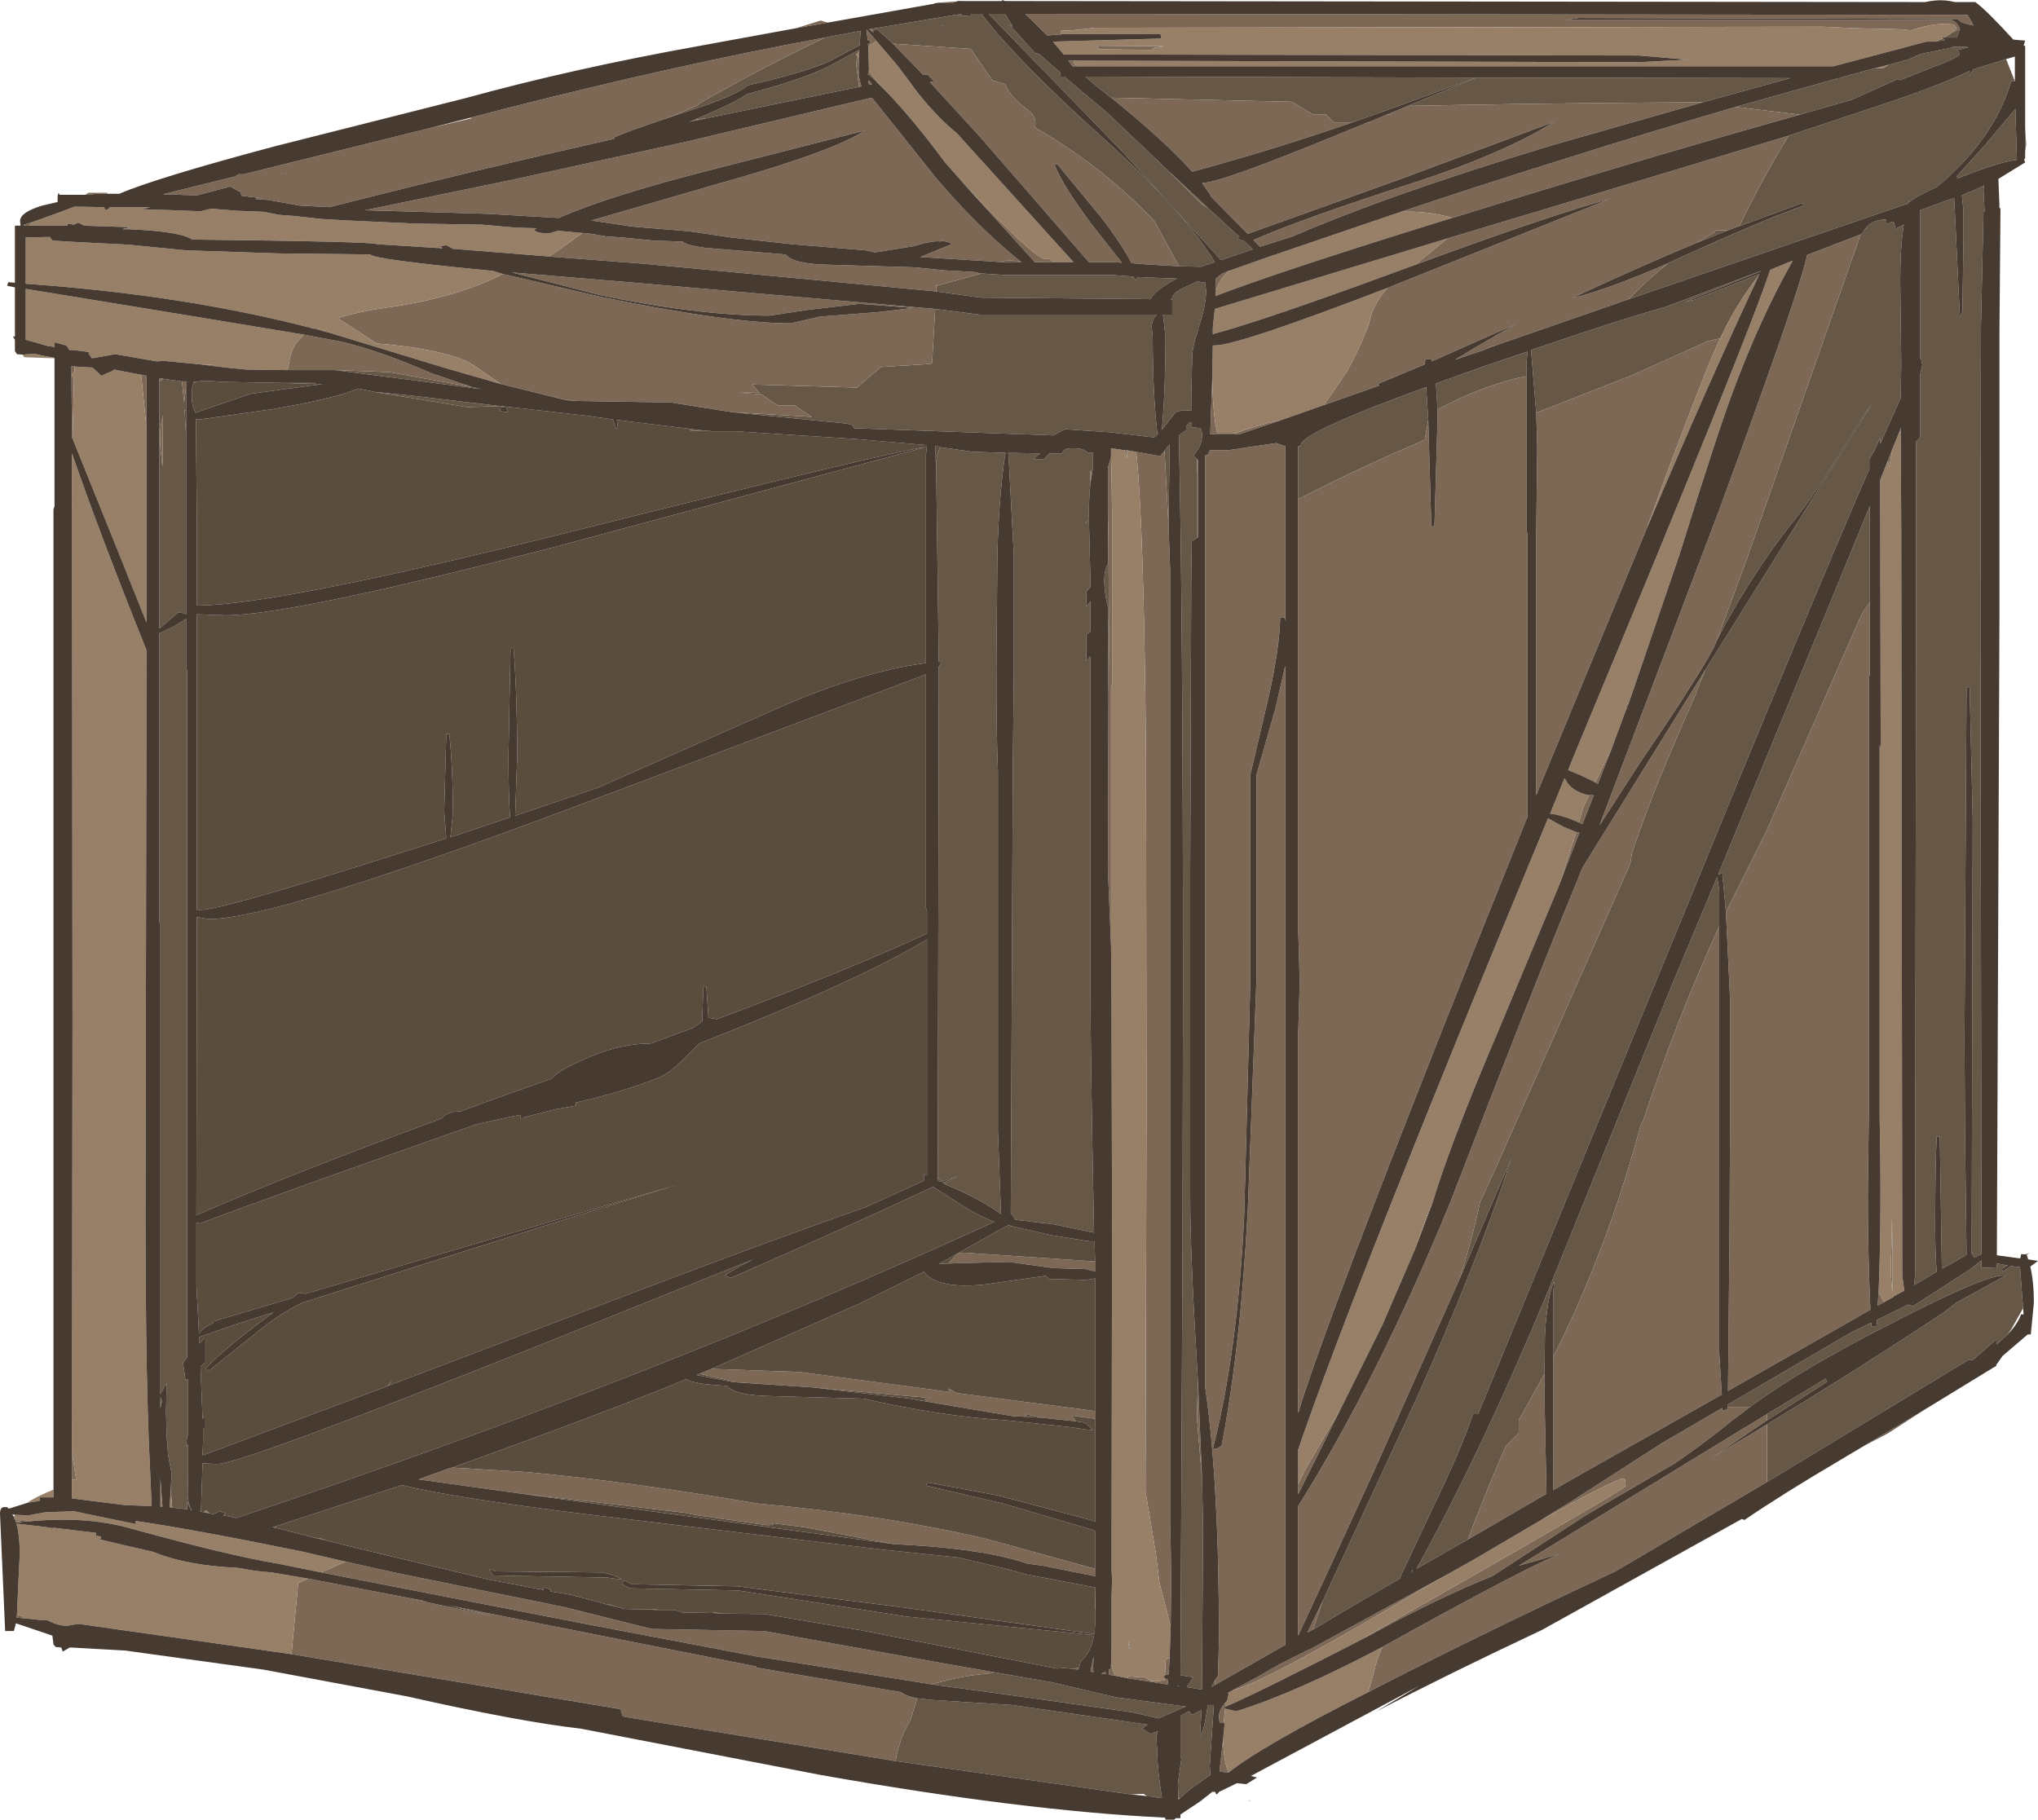 <?xml version="1.0" encoding="UTF-8" standalone="no"?>
<svg xmlns:ffdec="https://www.free-decompiler.com/flash" xmlns:xlink="http://www.w3.org/1999/xlink" ffdec:objectType="frame" height="177.0px" width="198.2px" xmlns="http://www.w3.org/2000/svg">
  <g transform="matrix(1.0, 0.0, 0.0, 1.0, 0.0, 0.0)">
    <use ffdec:characterId="1013" height="177.0" transform="matrix(1.0, 0.0, 0.0, 1.0, 0.0, 0.0)" width="198.2" xlink:href="#shape0"/>
  </g>
  <defs>
    <g id="shape0" transform="matrix(1.0, 0.0, 0.0, 1.0, 0.0, 0.0)">
      <path d="M195.95 7.9 L195.6 7.9 Q193.9 13.6 188.35 18.2 186.1 19.2 185.65 19.7 L185.6 19.55 185.55 19.8 185.45 19.85 185.4 19.85 158.4 29.1 Q160.2 27.2 162.25 25.6 L163.3 25.1 Q171.8 21.25 175.4 20.0 L175.3 19.75 169.15 22.0 Q171.4 17.35 173.95 13.2 L182.05 10.5 182.65 10.3 Q188.3 8.45 191.55 6.9 L191.55 7.35 191.9 6.75 195.1 5.75 195.95 7.9 M145.6 33.55 Q144.85 33.8 144.15 34.1 L145.2 33.65 145.6 33.55 M196.95 12.35 L197.05 14.05 196.95 14.75 196.95 12.35 M187.2 137.1 L183.55 139.45 Q182.4 140.05 181.35 140.6 L187.2 137.1 M90.35 0.45 L90.7 0.4 90.65 0.4 90.35 0.45 M91.0 0.3 L91.3 0.25 93.7 0.1 93.15 0.1 92.65 0.3 91.0 0.3 M189.95 3.1 L190.6 2.85 190.3 3.65 189.1 3.65 189.95 3.1 M191.55 2.4 L191.8 2.3 191.85 2.3 191.95 2.5 191.8 2.45 191.55 2.4 M188.15 4.05 L188.95 3.75 189.15 3.9 188.15 4.05 M183.7 6.3 L185.55 5.8 186.8 5.25 189.7 4.65 189.95 4.55 191.0 4.55 191.45 4.6 190.4 4.85 190.6 5.3 Q190.1 5.75 188.2 6.45 L186.05 7.3 184.8 7.8 184.55 7.7 180.1 9.7 175.05 11.15 168.8 10.4 178.8 7.6 178.95 7.6 179.15 7.5 182.3 6.65 183.1 6.65 183.7 6.3 M190.4 17.35 L190.3 17.15 193.05 14.1 196.0 10.6 196.15 15.55 Q194.4 15.75 190.4 17.35 M181.4 22.25 Q182.05 21.35 183.45 21.35 L183.45 21.8 184.05 21.55 184.2 21.65 184.35 22.25 185.15 21.85 Q184.8 24.05 184.8 27.25 L184.9 35.4 184.85 38.7 182.85 43.2 182.85 42.6 182.25 43.9 181.8 44.65 181.8 45.6 Q175.65 59.8 164.3 87.55 L143.75 137.55 143.25 137.55 Q142.2 140.7 139.9 145.5 L136.15 153.45 136.15 153.55 Q131.6 156.15 127.9 158.4 L127.7 158.5 128.65 155.7 137.75 136.05 Q143.65 122.85 147.0 112.65 L141.95 124.4 Q143.15 120.65 143.95 116.9 L144.35 116.05 145.45 113.65 151.25 100.55 156.25 89.2 158.55 84.0 158.75 82.8 158.8 82.7 Q160.05 79.05 161.45 75.6 L163.15 71.55 164.8 67.8 165.3 66.5 165.85 65.15 182.0 39.35 Q181.35 40.15 178.8 44.3 176.35 48.3 174.5 50.6 172.35 53.25 170.2 56.65 168.1 59.95 166.9 62.45 L166.75 62.85 169.75 54.75 170.95 51.35 180.95 22.8 181.1 22.7 181.35 22.3 181.7 22.1 181.4 22.25 M133.6 143.15 L133.5 143.35 133.55 143.15 133.6 143.15 M188.1 19.95 L190.05 19.25 190.6 30.8 190.85 30.3 190.95 23.55 190.95 20.45 190.8 19.0 191.45 18.7 191.75 18.6 192.1 18.45 192.95 18.05 192.9 18.5 193.0 20.5 193.0 20.6 192.9 20.6 192.65 31.9 192.6 60.05 192.7 122.0 192.0 122.3 191.75 121.95 191.95 121.8 191.75 121.9 191.85 79.65 191.55 66.85 191.25 66.85 191.05 101.3 191.1 110.05 191.25 122.05 189.55 123.05 188.85 123.4 188.65 110.55 188.35 110.55 Q188.2 113.35 188.2 119.3 188.2 122.0 188.35 123.7 L186.15 125.0 186.25 124.1 186.35 51.8 186.35 42.95 186.75 42.55 186.75 36.35 186.95 35.5 186.8 34.8 186.75 34.85 186.75 20.45 188.1 19.95 M168.05 22.4 L165.05 23.6 166.75 22.6 166.85 22.4 168.05 22.4 M136.9 10.3 L143.6 7.55 174.1 7.6 165.6 9.95 Q154.1 10.0 142.5 10.2 L136.9 10.3 M132.9 11.95 L133.35 11.8 133.15 11.95 132.9 11.95 M134.85 11.15 L135.5 10.9 135.2 11.15 134.85 11.15 M149.4 40.15 L148.9 34.05 Q157.5 31.1 162.0 29.85 L171.25 26.35 171.2 26.4 163.95 29.35 164.8 29.15 171.1 26.65 171.05 26.8 Q168.9 29.5 167.3 32.9 L166.05 33.2 158.6 36.55 149.4 40.15 M184.75 42.05 L184.7 42.05 184.85 41.6 184.85 41.85 184.75 42.05 M181.85 58.6 Q181.2 59.4 180.85 60.2 L177.6 67.6 171.85 80.7 167.85 88.7 167.5 84.95 167.1 85.05 177.2 60.55 181.85 49.2 181.85 58.6 M142.75 149.75 L137.75 152.6 Q143.85 141.65 150.4 125.95 L162.6 95.8 167.0 85.3 167.2 86.6 167.2 90.1 Q163.05 99.15 159.8 109.0 159.55 109.4 159.45 109.85 156.25 121.65 151.05 132.0 L151.05 125.85 151.1 125.25 151.15 124.6 Q150.45 126.2 150.25 129.85 L150.2 133.65 147.7 138.15 147.7 139.4 146.45 140.65 Q144.6 144.85 142.75 149.75 M168.0 136.85 L168.0 136.65 179.95 129.65 182.0 128.65 182.0 129.0 182.5 129.0 182.55 128.4 Q184.0 127.65 185.6 126.9 L186.05 127.05 191.7 123.4 191.75 123.35 192.7 122.6 192.7 123.3 194.2 123.35 194.2 122.9 194.5 122.95 195.25 123.1 194.7 123.4 194.75 123.7 195.55 123.15 196.45 123.25 196.75 127.25 195.6 129.3 195.25 129.8 194.2 130.75 194.15 130.75 194.15 130.25 193.85 130.55 191.85 132.3 191.4 132.3 171.85 144.15 171.85 138.55 Q181.3 132.8 189.05 127.65 L190.2 126.75 195.0 124.1 Q193.55 123.75 183.7 128.85 175.05 133.25 170.2 136.85 L168.0 136.85 M171.85 137.55 L177.55 134.1 177.7 134.4 171.85 138.15 171.85 137.55 M108.05 9.5 L106.85 8.55 105.55 7.45 143.55 7.55 136.05 10.3 132.25 11.65 131.4 11.95 129.8 11.95 128.95 11.15 127.7 11.15 125.65 9.9 108.05 9.5 M126.25 48.55 L126.25 43.4 126.5 43.4 126.5 43.3 Q126.5 42.1 138.7 37.65 L138.9 40.85 138.55 42.8 Q138.35 42.8 138.2 42.95 132.5 45.35 126.25 48.55 M139.8 39.85 L139.65 37.3 144.25 35.65 148.55 34.2 148.45 35.4 148.45 36.6 147.65 36.75 Q143.5 37.8 139.8 39.85 M118.15 163.45 L118.15 163.9 117.8 164.1 118.15 163.45 M117.5 20.25 L120.55 23.05 120.35 23.1 Q120.4 23.3 121.0 23.45 L121.85 24.25 118.75 25.3 109.2 14.8 96.15 1.35 97.75 1.35 98.5 2.6 98.15 2.4 98.85 3.15 100.65 5.15 101.05 5.25 103.1 7.05 103.15 7.4 103.15 7.45 103.5 7.45 107.65 10.95 112.4 15.45 113.55 16.55 116.9 19.9 117.5 20.25 M104.2 6.3 L104.55 6.45 104.3 6.45 104.2 6.3 M114.65 25.9 L112.3 21.55 Q107.4 16.3 100.65 12.4 100.9 11.3 99.85 10.6 98.35 9.55 97.75 8.2 L96.5 7.8 94.4 4.75 86.85 4.25 85.25 2.8 Q85.25 2.9 84.85 3.0 L85.0 3.2 84.8 3.05 84.8 2.8 93.5 1.35 93.5 1.55 94.45 1.5 94.4 1.35 95.45 1.35 Q98.85 5.85 107.3 13.45 115.1 20.5 118.15 25.5 L116.8 25.95 114.65 25.9 M91.6 2.5 L91.65 2.5 91.95 2.55 91.95 2.45 91.6 2.5 M93.4 1.55 L93.15 1.55 93.15 1.6 93.4 1.55 M101.65 25.5 L100.65 25.5 100.6 25.45 101.65 25.5 M83.4 5.5 L83.25 6.15 83.55 8.45 68.75 11.5 67.55 11.65 67.65 11.6 Q71.6 9.95 72.65 9.15 77.85 7.8 80.6 6.45 L83.55 4.85 83.5 5.1 83.25 5.3 83.4 5.5 M80.25 3.65 L83.7 3.0 83.6 4.4 80.7 5.95 Q78.3 7.05 72.75 8.3 71.45 9.35 67.1 10.75 L64.4 11.65 65.35 11.3 67.75 10.3 68.2 9.95 Q74.35 6.45 80.25 3.65 M97.55 25.5 L97.75 25.3 99.2 25.4 99.35 25.5 97.75 25.5 97.55 25.5 M91.05 28.35 L91.05 27.8 Q91.05 27.6 91.1 27.8 L95.45 26.6 97.75 26.75 108.15 26.75 110.2 26.9 110.45 27.25 110.65 26.95 114.45 27.1 114.15 27.25 Q112.2 28.35 111.9 29.1 L95.35 28.95 91.05 28.35 M71.25 40.1 L78.95 40.55 77.3 39.45 75.65 39.45 74.05 38.35 71.9 38.2 73.85 38.2 73.15 37.4 83.35 37.7 85.65 35.7 90.5 35.4 90.65 35.3 90.95 30.05 95.25 30.6 112.5 30.6 Q112.05 31.05 112.0 31.75 L112.1 32.75 Q112.1 38.15 112.55 42.15 L112.65 42.15 112.25 42.55 108.0 42.05 103.55 41.75 102.45 42.35 83.05 41.65 82.9 41.35 82.35 41.2 71.25 40.1 M54.75 38.85 L56.05 39.0 55.35 38.95 54.75 38.85 M91.05 46.0 L91.05 45.6 Q91.0 44.25 91.45 43.5 L94.65 43.95 97.8 44.05 97.7 44.6 Q97.15 48.4 97.0 53.8 L96.9 64.9 Q96.9 71.6 97.05 75.05 L97.05 110.05 97.35 118.1 Q96.2 117.2 93.65 115.95 L92.05 115.25 91.8 115.0 93.2 114.4 91.65 114.9 91.2 114.55 91.3 66.4 91.3 64.85 91.6 64.35 91.3 64.4 91.05 46.0 M36.25 38.1 L39.15 38.4 40.2 38.5 47.8 39.4 48.6 39.5 45.45 39.6 36.25 38.1 M67.0 41.7 L68.2 41.85 68.65 41.9 69.45 41.95 67.2 41.9 67.0 41.7 M106.05 47.0 Q105.9 48.25 105.9 49.85 L105.9 50.35 105.65 50.75 105.65 50.95 105.9 50.5 106.05 56.65 106.05 57.1 105.65 57.55 105.65 59.0 106.05 58.5 106.05 61.4 105.65 61.75 105.65 64.3 106.05 63.85 106.05 96.3 Q106.05 102.5 106.4 119.9 L105.65 119.75 102.55 119.1 98.75 118.65 98.4 118.05 98.3 118.1 98.5 74.65 98.6 64.8 98.6 54.05 98.1 44.65 98.05 44.05 101.15 44.1 100.5 44.65 101.55 44.65 102.05 44.1 103.3 44.1 103.4 43.85 Q103.6 43.6 104.4 43.6 105.4 43.6 105.8 44.05 L106.3 44.05 106.3 45.5 106.1 46.65 106.1 45.7 106.05 45.85 106.05 47.0 M116.95 27.5 L117.2 27.45 117.2 27.6 117.3 28.2 Q117.3 29.75 116.55 31.9 L116.55 32.05 Q116.1 33.25 115.95 34.4 L115.85 38.9 115.85 39.95 Q114.75 39.8 114.25 40.2 L113.0 41.8 Q113.35 37.75 113.35 32.8 L113.1 30.6 114.0 30.6 114.0 29.15 113.85 29.15 114.0 29.0 114.0 28.85 Q114.25 28.4 115.2 27.95 L116.5 27.35 116.95 27.5 M116.9 143.85 L117.0 148.65 116.9 163.05 116.9 164.35 115.4 164.1 116.05 163.15 114.8 162.95 115.0 121.8 115.05 96.05 Q115.05 60.5 114.65 42.35 L115.35 41.85 Q115.3 41.2 115.9 41.05 L115.9 41.6 116.05 41.55 116.7 41.65 Q116.9 41.75 116.9 42.35 116.9 43.4 116.05 44.3 L116.4 44.65 116.45 46.25 116.45 52.3 115.9 52.65 115.85 56.15 115.75 84.45 115.75 116.5 Q115.75 121.75 116.4 132.65 L116.5 134.3 116.4 137.9 116.9 143.85 M113.25 43.85 L113.6 43.4 113.75 43.25 113.65 50.05 113.65 51.3 113.25 43.85 M107.75 50.45 L107.8 52.2 107.85 62.75 107.8 67.55 107.75 61.8 107.8 61.7 107.75 60.0 107.75 59.05 Q107.35 57.45 107.4 56.2 107.45 55.35 107.75 54.85 L107.75 50.45 M45.9 37.65 L46.8 37.85 32.6 36.0 37.9 36.2 45.9 37.65 M15.5 37.1 L15.9 36.85 17.7 37.1 17.9 39.1 18.1 37.7 18.1 39.95 17.95 39.9 18.1 42.35 18.1 59.75 17.85 59.65 17.35 59.55 15.5 61.15 15.5 37.1 M18.85 37.25 L18.85 37.15 19.05 37.15 18.85 37.25 M27.6 37.25 L30.6 37.25 30.7 37.35 27.6 37.25 M15.8 45.4 L15.85 40.4 Q15.45 41.8 15.6 43.6 L15.8 45.4 M16.2 139.55 L16.15 137.35 16.2 134.55 15.6 135.6 15.6 89.95 15.5 89.65 15.5 61.6 16.8 61.0 18.1 60.2 18.1 64.95 18.2 65.25 18.2 121.2 18.2 122.3 18.2 132.05 17.8 132.55 18.05 134.3 Q18.15 134.2 18.3 134.15 L18.3 139.55 18.2 139.7 18.1 140.7 18.3 140.5 18.3 143.35 18.25 145.4 Q18.3 146.35 18.65 146.9 L18.6 146.9 18.2 146.1 18.2 146.8 16.75 146.65 16.6 144.85 16.7 143.35 16.35 141.55 16.3 140.95 16.25 140.05 16.2 139.55 M15.6 136.3 L15.6 135.8 Q15.6 136.1 15.75 136.2 L15.7 136.5 15.6 136.3 M26.95 148.65 L26.5 148.55 26.65 148.5 26.95 148.65 M87.1 171.3 Q87.45 169.1 88.55 167.3 L89.2 165.2 90.6 165.35 98.45 165.85 111.6 167.75 111.05 168.15 111.9 168.65 112.6 168.4 112.45 168.95 112.55 170.45 Q112.55 172.05 113.0 174.9 L111.5 174.7 111.25 174.5 110.75 174.5 110.05 174.55 87.1 171.3 M90.7 163.85 Q93.25 163.0 96.5 162.75 L96.65 162.65 102.35 163.65 108.55 165.1 115.35 166.0 114.7 166.25 112.7 167.15 110.1 166.55 99.1 165.0 90.7 163.85 M98.05 119.2 L98.1 119.15 98.3 119.25 98.05 119.2 M114.65 175.0 L114.6 175.05 114.6 174.95 114.55 173.5 114.9 171.0 114.8 170.95 114.8 166.9 115.65 166.45 115.9 166.8 116.85 166.35 116.7 168.85 Q117.15 168.3 117.45 165.85 L118.05 165.85 117.65 171.75 117.7 172.65 115.8 174.0 114.8 174.85 114.6 174.95 114.65 175.0 M137.25 152.9 L137.4 152.65 137.35 152.85 137.25 152.9" fill="#675746" fill-rule="evenodd" stroke="none"/>
      <path d="M158.4 29.1 L156.7 29.7 145.6 33.55 145.2 33.65 144.15 34.1 141.5 35.0 143.65 33.7 147.35 31.55 139.25 35.15 139.2 34.95 138.65 34.95 138.55 35.3 138.55 35.45 134.0 37.35 134.15 37.5 128.75 39.4 130.95 36.2 Q132.25 33.9 133.15 31.45 133.45 29.65 134.95 28.0 L137.45 27.0 156.55 19.35 Q150.55 21.0 137.65 25.75 L140.75 23.2 155.55 18.75 173.95 13.2 Q171.4 17.35 169.15 22.0 L168.05 22.4 166.85 22.4 166.75 22.6 165.05 23.6 Q159.75 25.8 153.85 28.55 L152.95 29.0 Q156.65 28.05 162.25 25.6 160.2 27.2 158.4 29.1 M124.35 40.95 L120.5 42.25 119.95 42.2 Q122.7 41.25 123.95 41.0 L124.35 40.95 M118.4 42.2 L117.7 42.25 117.75 40.7 117.9 36.7 Q117.95 40.5 118.4 42.2 M8.3 18.95 L8.6 18.75 10.4 18.75 10.45 18.85 9.45 18.85 8.3 18.95 M77.4 2.75 L79.8 2.0 80.5 2.2 77.4 2.75 M189.95 3.1 L190.3 2.7 190.0 2.4 Q188.45 2.1 185.85 2.95 L184.95 2.85 180.6 2.75 177.3 2.6 106.5 2.7 105.65 2.8 104.25 2.95 103.15 3.0 103.15 3.35 101.85 3.45 99.7 1.35 191.35 1.45 191.85 2.3 191.8 2.3 191.55 2.4 Q190.6 2.2 190.4 1.85 L153.55 1.75 152.45 1.9 152.3 1.95 189.8 1.95 Q190.4 2.2 190.6 2.8 L190.6 2.85 189.95 3.1 M104.4 5.9 L104.5 5.95 104.4 6.05 104.7 6.45 104.55 6.45 104.2 6.3 103.9 5.9 104.4 5.9 M175.05 11.15 Q159.05 15.65 141.25 21.2 138.9 20.5 136.25 20.6 143.55 18.15 151.7 15.6 160.7 12.75 168.8 10.4 L175.05 11.15 M118.25 28.3 L118.25 27.35 118.25 27.1 118.8 26.65 119.35 26.4 119.65 26.3 Q118.7 26.9 118.25 28.3 M127.7 158.5 L127.15 158.8 128.65 155.7 127.7 158.5 M141.95 124.4 L133.6 143.15 133.55 143.15 133.5 143.35 129.4 152.3 126.25 159.1 126.25 146.5 Q134.0 134.15 141.1 116.8 149.0 96.3 153.25 86.0 L153.9 84.4 165.85 65.15 165.3 66.5 164.8 67.8 163.15 71.55 161.45 75.6 Q160.05 79.05 158.8 82.7 L158.75 82.8 158.55 84.0 156.25 89.2 151.25 100.55 145.45 113.65 144.35 116.05 143.95 116.9 Q143.15 120.65 141.95 124.4 M166.75 62.85 Q165.15 65.9 159.55 74.1 L155.55 80.3 167.05 50.0 Q174.95 28.55 175.75 24.8 L180.95 22.8 170.95 51.35 169.75 54.75 166.75 62.85 M181.35 22.3 L181.4 22.25 181.7 22.1 181.35 22.3 M136.9 10.3 L142.5 10.2 Q154.1 10.0 165.6 9.95 L151.05 14.1 Q135.3 18.85 125.7 23.0 L122.55 24.0 121.9 23.35 Q126.55 21.3 137.25 17.85 146.1 15.0 151.15 11.85 L136.4 17.35 121.35 22.75 117.7 19.05 117.85 19.15 116.9 17.8 Q118.65 17.8 130.1 13.1 L132.9 11.95 133.15 11.95 133.35 11.8 134.85 11.15 135.2 11.15 135.5 10.9 136.9 10.3 M155.15 76.1 L156.8 72.65 155.4 76.25 155.15 76.1 M158.1 69.15 L158.1 68.6 158.4 68.4 158.1 69.15 M149.4 40.15 L158.6 36.55 166.05 33.2 167.3 32.9 166.3 35.15 Q163.05 43.3 160.15 51.4 L149.4 77.35 149.4 51.85 149.5 43.55 149.4 40.15 M184.75 42.05 L184.85 41.85 184.85 42.05 184.75 42.05 M184.05 43.65 L183.8 45.0 183.75 45.45 183.6 44.8 184.05 43.65 M182.7 125.65 L183.2 126.6 183.35 126.6 182.6 127.0 182.7 125.65 M184.15 126.15 L184.1 126.0 184.15 126.05 184.15 126.1 184.15 126.15 M167.85 88.7 L171.85 80.7 177.6 67.6 180.85 60.2 Q181.2 59.4 181.85 58.6 L181.85 65.6 181.75 65.9 181.75 108.35 181.65 116.0 Q181.65 121.95 181.9 127.4 L168.05 135.3 168.2 120.0 168.25 109.15 168.25 97.15 167.85 88.7 M142.75 149.75 Q144.6 144.85 146.45 140.65 L147.7 139.4 147.7 138.15 150.2 133.65 150.2 135.65 150.4 145.3 142.75 149.75 M151.05 132.0 Q156.25 121.65 159.45 109.85 159.55 109.4 159.8 109.0 163.05 99.15 167.2 90.1 L167.2 131.6 167.45 135.65 153.4 143.6 151.05 144.95 151.05 132.0 M183.95 121.2 L184.0 118.4 184.05 121.85 184.05 125.7 Q183.8 124.1 183.95 121.2 M168.0 136.85 L170.2 136.85 168.35 138.25 Q165.75 140.4 162.0 142.95 L162.85 142.35 154.2 147.4 145.15 153.3 Q140.9 155.0 135.55 157.8 L132.95 159.2 132.85 159.2 139.6 155.35 Q158.1 144.8 158.1 144.55 L158.05 143.9 157.8 143.8 Q155.95 144.45 149.8 147.9 L152.8 146.05 161.75 140.3 167.5 136.95 167.5 137.2 168.0 137.1 168.0 136.85 M171.85 138.55 L171.85 144.15 157.1 152.85 Q150.2 156.05 141.25 160.45 136.7 162.7 133.05 164.6 L133.55 162.9 Q133.9 161.3 134.45 160.2 L136.7 158.95 Q148.2 152.6 151.7 151.15 L147.7 152.3 169.05 139.25 171.85 137.55 171.85 138.15 166.55 141.75 171.85 138.55 M119.2 166.0 L119.0 166.05 119.15 166.2 119.0 167.6 118.9 167.5 Q118.55 167.9 118.55 166.9 118.55 166.35 119.1 165.7 L119.25 165.75 119.2 166.0 M108.05 9.5 L125.65 9.9 127.7 11.15 128.95 11.15 129.8 11.95 131.4 11.95 Q123.55 14.65 115.95 16.7 113.2 13.65 108.25 9.65 L108.05 9.5 M126.25 48.55 Q132.5 45.35 138.2 42.95 138.35 42.8 138.55 42.8 L138.9 40.85 139.2 51.2 139.5 51.2 139.8 40.9 139.8 39.85 Q143.5 37.8 147.65 36.75 L148.45 36.6 148.45 51.65 148.55 51.95 148.55 79.45 143.35 92.4 Q128.9 128.65 126.25 137.45 L126.25 100.65 126.4 95.5 126.25 90.35 126.25 48.55 M118.15 163.45 L118.45 163.0 118.55 159.6 Q118.55 144.05 117.2 134.9 L117.2 44.3 117.45 44.25 117.65 43.8 118.15 43.8 118.55 43.8 119.4 43.8 124.1 43.1 125.0 43.4 125.0 60.35 124.9 60.05 124.5 60.05 Q124.45 62.95 123.4 67.7 L121.6 75.35 121.6 95.35 121.0 118.3 Q120.35 131.6 117.95 140.95 L118.35 140.9 118.8 140.65 Q120.65 131.05 121.35 117.7 L122.2 95.05 122.2 75.35 124.0 69.05 125.0 64.75 125.0 160.0 118.15 163.9 118.15 163.45 M113.2 4.5 L112.3 4.65 111.95 4.85 106.85 4.8 106.75 4.45 113.2 4.5 M113.55 16.55 L117.5 20.25 116.9 19.9 113.55 16.55 M114.65 25.9 L111.25 25.7 110.05 25.6 Q109.05 23.7 107.1 21.15 L102.85 16.0 102.55 16.0 Q103.35 18.05 106.15 21.8 L109.1 25.55 108.15 25.5 105.9 25.5 95.35 13.35 90.45 8.0 90.85 7.9 90.2 7.25 89.8 7.3 86.85 4.25 94.4 4.75 96.5 7.8 97.75 8.2 Q98.35 9.55 99.85 10.6 100.9 11.3 100.65 12.4 107.4 16.3 112.3 21.55 L114.65 25.9 M84.8 3.05 L84.5 2.85 84.8 2.8 84.8 3.05 M84.45 4.5 L84.4 4.3 84.65 4.15 84.5 3.85 84.4 3.95 84.25 2.9 84.3 2.9 85.25 4.0 84.45 4.5 M102.55 25.5 L101.65 25.5 100.6 25.45 94.25 18.45 Q100.7 25.2 101.65 25.2 L102.05 25.2 102.55 25.5 M85.7 8.4 L84.5 7.25 84.4 7.3 84.5 6.9 85.7 8.4 M83.55 8.45 L83.25 6.15 83.4 5.5 83.55 5.65 83.5 6.5 Q83.5 7.75 83.8 8.4 L83.55 8.45 M83.5 5.1 L83.55 4.85 83.55 5.1 83.5 5.1 M67.55 11.65 L68.75 11.5 67.05 11.85 67.55 11.65 M80.25 3.65 Q74.35 6.45 68.2 9.95 L67.75 10.3 65.35 11.3 64.4 11.65 63.55 11.95 Q60.85 12.85 59.65 13.4 L59.75 13.5 Q46.9 16.4 35.0 19.4 L34.85 19.45 34.8 19.45 32.05 20.15 29.15 20.0 26.1 19.45 24.8 19.35 25.2 19.25 23.5 19.05 23.35 18.6 23.2 18.6 22.4 18.15 19.15 19.0 15.85 18.9 22.9 17.15 23.2 16.95 23.7 16.95 41.85 12.45 45.9 11.5 45.75 11.45 48.8 10.65 Q65.85 6.3 80.25 3.65 M84.6 8.25 L84.45 8.1 84.5 7.8 84.8 8.2 84.6 8.25 M97.55 25.5 L89.5 25.0 92.55 23.75 Q92.5 23.6 92.0 23.5 L91.5 23.4 91.5 23.5 Q90.8 23.35 88.85 23.95 L85.1 24.55 84.2 24.35 77.0 23.75 71.1 23.1 67.05 22.5 61.6 22.05 57.5 21.45 70.8 17.6 Q81.05 14.7 84.1 12.7 L69.25 16.5 Q59.2 19.05 54.35 21.2 L47.45 20.8 35.5 20.45 49.75 17.5 66.9 13.75 81.6 10.25 84.8 9.5 91.1 17.4 Q95.2 22.2 99.2 25.4 L97.75 25.3 97.55 25.5 M56.4 22.65 L57.25 22.7 59.0 23.0 60.55 23.1 63.55 23.4 66.4 23.5 Q66.7 23.85 68.55 24.1 L76.4 24.75 Q77.15 25.7 80.65 25.75 L88.9 26.0 91.9 26.3 94.7 26.45 95.45 26.6 91.1 27.8 Q91.05 27.6 91.05 27.8 L91.05 28.35 62.55 25.65 53.4 24.95 53.85 24.65 56.6 22.7 56.4 22.65 M90.95 30.05 L90.65 35.3 90.5 35.4 85.65 35.7 83.35 37.7 73.15 37.4 73.85 38.2 71.9 38.2 74.05 38.35 75.65 39.45 77.3 39.45 78.95 40.55 71.25 40.1 65.25 39.15 56.05 39.0 54.75 38.85 48.7 37.35 47.55 36.55 Q45.75 35.3 45.4 35.15 42.55 33.9 36.6 33.4 L32.85 30.95 Q34.85 30.3 37.75 29.9 44.4 28.95 48.9 26.65 L58.55 28.9 Q71.0 31.45 76.9 31.45 L79.75 30.8 85.5 30.35 88.8 29.95 83.6 29.55 78.5 30.15 74.85 30.7 Q67.9 30.7 58.35 28.7 L49.8 26.5 62.3 27.55 90.95 30.05 M106.05 47.0 L106.05 45.85 106.1 45.7 106.1 46.65 106.05 47.0 M109.6 43.8 L109.6 44.1 109.6 44.6 109.35 43.8 109.6 43.8 M108.05 44.45 L108.1 46.15 108.15 49.95 108.15 66.55 108.05 66.85 108.05 91.95 107.75 84.7 107.8 67.55 107.85 62.75 107.8 52.2 107.75 50.45 107.75 45.5 108.05 44.45 M108.05 161.95 L108.45 163.0 107.8 162.9 107.85 162.85 107.85 162.4 108.05 162.3 108.05 161.95 M109.7 163.25 L109.7 163.05 111.0 163.15 111.35 163.15 Q111.8 163.55 112.4 163.55 L113.25 163.45 113.3 163.25 113.6 163.4 113.55 163.85 109.7 163.25 M113.3 162.95 L113.35 161.9 113.35 161.45 113.75 161.25 113.65 162.85 113.3 162.95 M113.85 158.2 L112.75 153.9 112.4 151.05 111.4 145.05 111.5 107.55 111.45 73.6 Q111.25 50.95 110.5 43.95 L112.75 44.35 112.85 44.35 113.25 43.85 113.65 51.3 113.8 55.5 113.8 148.65 113.85 150.2 113.9 153.75 113.85 158.2 M116.4 44.65 L116.5 44.75 116.5 52.25 116.45 52.3 116.45 46.25 116.4 44.65 M116.5 134.3 L116.9 143.85 116.4 137.9 116.5 134.3 M153.55 80.0 L153.95 78.6 154.55 77.35 155.0 77.35 153.9 80.15 153.55 80.0 M153.3 80.95 L153.6 81.0 152.1 84.85 151.65 86.05 153.3 80.95 M139.3 117.05 L137.6 121.55 138.95 117.75 139.3 117.05 M130.4 137.0 L126.25 145.35 126.25 144.4 Q126.75 143.2 127.4 142.15 L130.4 137.0 M3.15 21.6 L2.85 21.95 2.3 21.95 2.35 21.85 3.15 21.6 M30.45 31.95 L30.6 31.85 32.0 32.35 30.45 31.95 M45.9 37.65 L37.9 36.2 32.6 36.0 27.95 36.0 28.1 35.35 Q28.3 34.05 28.85 33.3 L29.55 32.55 33.0 33.2 Q36.5 33.95 41.95 36.3 L45.9 37.65 M20.7 35.6 L19.55 35.45 20.7 35.5 20.7 35.6 M27.3 16.95 L27.75 16.95 27.9 16.8 27.3 16.95 M13.7 36.45 L14.25 36.55 14.25 41.65 13.75 36.7 13.8 36.55 13.7 36.5 13.7 36.45 M7.05 42.65 L7.0 42.55 6.95 36.45 6.95 35.6 7.25 35.65 7.25 36.15 6.95 36.45 7.2 36.8 7.05 42.65 M8.0 35.7 L8.05 35.7 8.0 35.7 M15.5 37.1 L15.5 36.85 15.55 36.8 15.9 36.85 15.5 37.1 M17.7 37.1 L18.15 37.1 18.1 37.15 18.1 37.7 17.9 39.1 17.7 37.1 M15.8 45.4 L15.6 43.6 Q15.45 41.8 15.85 40.4 L15.8 45.4 M7.0 141.3 L7.4 143.9 7.0 143.95 7.0 141.3 M14.45 139.75 L14.4 139.8 14.45 139.55 14.45 139.75 M37.75 134.8 L37.7 134.8 38.2 134.2 37.75 134.8 M50.75 145.3 L40.7 143.9 Q42.05 143.4 43.6 142.85 L44.0 142.75 51.4 143.2 Q61.4 144.15 73.7 146.25 85.85 147.35 95.8 149.65 L106.5 152.6 106.5 153.35 106.4 153.3 101.45 152.3 99.95 152.1 99.15 151.85 Q94.8 150.55 86.9 150.2 L78.2 148.55 75.05 148.15 Q75.55 148.35 74.55 148.35 L67.85 147.4 66.6 147.15 59.05 146.25 50.75 145.3 M104.65 138.25 L101.3 137.9 99.95 137.6 99.55 137.8 98.5 137.75 90.2 136.35 89.95 136.15 Q90.0 136.0 90.6 136.0 L79.0 134.95 71.45 134.45 71.25 134.35 68.1 133.65 68.1 133.6 69.2 133.15 77.75 133.45 90.55 135.15 92.3 135.4 92.25 135.05 93.05 135.5 106.5 137.25 106.5 138.0 104.25 137.7 104.65 138.25 M31.25 152.95 L33.6 151.9 38.55 153.0 55.0 156.35 63.4 158.45 74.3 158.65 92.05 161.85 96.65 162.65 96.5 162.75 Q93.25 163.0 90.7 163.85 L73.45 161.1 55.85 157.75 31.25 152.95 M15.6 137.0 L15.6 136.3 15.7 136.5 15.6 137.0 M31.55 149.8 L30.5 149.55 31.45 149.7 31.55 149.8 M106.5 154.4 L106.55 156.4 106.5 156.6 106.5 154.4 M104.95 162.2 L104.85 162.4 104.35 162.35 104.95 162.2 M70.3 156.95 L69.45 156.9 69.25 156.8 70.3 156.95 M63.9 156.6 L62.7 156.55 63.9 156.55 63.9 156.6 M60.15 156.35 L59.15 156.1 59.15 156.05 60.15 156.35 M28.35 160.9 L29.0 154.0 29.95 153.55 41.65 155.8 40.35 155.6 47.9 157.2 43.6 156.15 73.55 162.1 73.55 162.2 87.65 164.6 Q88.0 164.95 89.2 165.2 L88.55 167.3 Q87.45 169.1 87.1 171.3 L60.75 167.0 60.55 166.9 60.35 166.25 28.65 160.95 28.35 160.9 M1.65 157.05 L2.2 157.2 2.25 157.4 1.6 157.35 1.65 157.05 M106.5 122.7 L106.5 123.7 106.2 123.6 105.65 123.45 102.45 123.35 98.15 122.75 93.95 122.85 92.35 122.9 92.25 122.85 92.9 122.15 Q93.05 121.85 93.8 121.85 L106.5 122.7 M109.75 159.65 L109.95 160.4 109.75 160.35 109.75 159.65 M107.1 162.8 L107.5 162.6 107.55 162.85 107.1 162.8 M106.35 161.15 L106.3 162.3 106.35 162.65 106.05 162.6 106.35 161.15 M114.7 164.0 L114.5 164.0 114.6 163.95 114.7 164.0 M118.95 169.15 Q119.0 171.5 119.5 172.4 L119.45 172.4 118.75 172.35 118.7 172.3 118.6 172.3 118.95 169.15 M140.75 153.15 Q139.15 154.05 137.4 155.1 123.1 163.6 119.9 164.4 L122.5 163.0 124.4 161.9 126.9 160.65 Q127.2 160.5 127.45 160.4 L140.75 153.15" fill="#7c6855" fill-rule="evenodd" stroke="none"/>
      <path d="M128.75 39.4 L124.35 40.95 123.95 41.0 Q122.7 41.25 119.95 42.2 L118.4 42.2 Q117.95 40.5 117.9 36.7 L117.95 33.6 118.15 33.6 Q120.4 33.6 134.95 28.0 133.45 29.65 133.15 31.45 132.25 33.9 130.95 36.2 L128.75 39.4 M137.65 25.75 L135.05 26.7 Q123.1 31.1 117.95 32.5 L117.95 31.9 118.05 30.9 118.15 30.05 140.75 23.2 137.65 25.75 M2.6 146.2 Q3.55 145.55 5.2 144.9 L5.2 145.65 3.85 145.65 3.85 146.0 3.15 146.1 2.6 146.2 M5.3 34.85 L2.35 34.75 2.2 34.5 3.35 34.4 4.15 34.6 5.3 34.8 5.3 34.85 M103.15 3.35 L103.15 3.0 104.25 2.95 105.65 2.8 106.5 2.7 177.3 2.6 180.6 2.75 184.95 2.85 185.85 2.95 Q188.45 2.1 190.0 2.4 L190.3 2.7 189.95 3.1 189.1 3.65 188.85 3.65 188.95 3.75 188.15 4.05 187.35 4.05 178.3 6.45 104.7 6.45 104.4 6.05 104.5 5.95 104.4 5.9 159.4 6.05 164.15 5.8 159.4 5.4 103.45 5.3 102.4 4.05 112.95 3.75 112.85 3.3 103.5 3.3 103.15 3.35 M141.25 21.2 L139.75 21.65 Q123.85 26.6 118.2 28.8 L118.25 28.3 Q118.7 26.9 119.65 26.3 L121.5 25.65 122.9 25.15 136.25 20.6 Q138.9 20.5 141.25 21.2 M182.3 6.65 L183.7 6.3 183.1 6.65 182.3 6.65 M155.15 76.1 L153.7 75.4 152.5 74.9 153.4 72.7 Q170.05 32.75 172.15 26.25 L174.35 25.35 Q171.15 31.0 168.45 38.3 166.95 42.35 163.35 53.9 L158.4 68.4 158.1 68.6 158.1 69.15 158.0 69.4 156.8 72.65 155.15 76.1 M167.3 32.9 Q168.9 29.5 171.05 26.8 166.35 36.8 160.15 51.4 163.05 43.3 166.3 35.15 L167.3 32.9 M184.7 42.05 L184.75 42.05 184.85 42.05 184.9 51.8 185.0 124.1 185.2 125.55 184.15 126.1 184.15 126.05 184.1 126.0 184.15 126.15 183.35 126.6 183.2 126.6 182.7 125.65 Q183.0 118.35 182.8 108.7 L182.8 72.45 Q182.9 73.15 182.9 72.15 L182.85 46.7 183.6 44.8 183.75 45.45 183.8 45.0 184.05 43.65 184.7 42.05 M183.95 121.2 Q183.8 124.1 184.05 125.7 L184.05 121.85 184.0 118.4 183.95 121.2 M134.45 160.2 Q133.9 161.3 133.55 162.9 L133.05 164.6 Q122.6 169.9 119.5 172.4 119.0 171.5 118.95 169.15 L119.1 167.65 119.0 167.6 119.15 166.2 120.25 166.45 Q125.9 164.7 134.45 160.2 M149.8 147.9 Q155.95 144.45 157.8 143.8 L158.05 143.9 158.1 144.55 Q158.1 144.8 139.6 155.35 L132.85 159.2 132.95 159.2 Q122.6 164.55 119.2 166.0 L119.25 165.75 119.1 165.7 119.35 165.4 119.5 164.7 119.35 164.7 119.9 164.4 Q123.1 163.6 137.4 155.1 139.15 154.05 140.75 153.15 L143.25 151.75 149.8 147.9 M113.2 4.5 L106.75 4.45 106.85 4.8 111.95 4.85 112.3 4.65 113.2 4.5 M84.45 4.5 L85.25 4.0 87.3 6.4 89.35 9.15 Q91.25 11.5 93.05 12.95 L104.4 25.5 102.55 25.5 102.05 25.2 101.65 25.2 Q100.7 25.2 94.25 18.45 L92.0 15.9 91.8 15.65 Q88.5 11.2 85.7 8.4 L84.5 6.9 84.5 6.55 84.45 4.5 M83.4 5.5 L83.25 5.3 83.5 5.1 83.55 5.1 83.55 5.65 83.4 5.5 M56.4 22.65 L56.6 22.7 53.85 24.65 53.4 24.95 44.05 24.2 43.4 23.85 42.85 23.95 43.05 24.15 36.65 23.75 Q36.3 23.5 18.7 23.3 17.5 22.5 12.55 22.3 L11.85 22.3 12.7 22.1 8.2 21.95 7.6 21.65 7.2 21.85 6.55 21.75 6.55 21.95 2.85 21.95 3.15 21.6 5.8 20.65 7.25 20.1 10.15 20.15 Q10.2 20.7 10.7 20.15 L14.6 20.15 13.8 20.35 16.85 20.45 19.5 20.55 20.55 20.3 23.0 20.5 25.6 20.6 27.15 20.9 28.5 21.0 31.3 21.3 33.9 21.45 40.45 21.75 46.85 21.85 50.25 22.15 52.2 22.2 51.95 22.35 Q52.15 22.7 53.4 22.7 L54.25 22.45 55.45 22.55 56.4 22.65 M48.9 26.65 Q44.4 28.95 37.75 29.9 34.85 30.3 32.85 30.95 L36.6 33.4 Q42.55 33.9 45.4 35.15 45.75 35.3 47.55 36.55 L48.7 37.35 43.15 35.75 32.15 32.4 32.0 32.35 30.6 31.85 30.45 31.95 Q18.05 28.7 2.5 27.6 L2.5 23.1 4.85 23.05 5.1 23.4 6.65 23.5 12.5 23.8 18.1 24.35 27.15 24.65 36.0 24.75 Q36.4 25.25 47.95 26.35 L48.9 26.65 M109.35 43.8 L109.6 44.6 109.6 44.1 109.6 43.8 110.5 43.95 Q111.25 50.95 111.45 73.6 L111.5 107.55 111.4 145.05 112.4 151.05 112.75 153.9 113.85 158.2 113.75 161.25 113.35 161.45 113.35 161.9 113.3 162.95 113.15 163.15 113.3 163.25 113.25 163.45 112.4 163.55 Q111.8 163.55 111.35 163.15 L111.0 163.15 109.7 163.05 109.7 163.25 108.7 163.05 108.45 163.0 108.05 161.95 108.1 160.3 108.1 159.0 108.1 155.35 108.15 153.7 108.1 152.6 108.15 118.85 108.1 99.05 108.1 97.35 108.05 91.95 108.05 66.85 108.15 66.55 108.15 49.95 108.1 46.15 108.05 44.45 108.05 44.05 108.05 43.6 109.1 43.75 109.35 43.8 M153.55 80.0 Q151.85 79.25 150.75 79.15 L152.15 75.7 152.5 76.25 Q153.3 77.15 154.55 77.35 L153.95 78.6 153.55 80.0 M153.3 80.95 L151.65 86.05 145.7 100.3 Q141.6 109.9 139.7 115.75 L139.3 117.05 138.95 117.75 137.6 121.55 134.45 128.85 131.05 135.7 130.4 137.0 127.4 142.15 Q126.75 143.2 126.25 144.4 L126.25 141.0 Q131.75 124.9 150.55 79.6 L152.0 80.4 153.3 80.95 M27.95 36.0 L24.0 35.95 22.45 35.8 20.7 35.6 20.7 35.5 19.55 35.45 15.95 35.1 15.3 35.15 15.25 35.15 11.2 34.45 8.95 34.85 8.6 34.35 8.7 34.25 7.2 34.05 6.75 34.05 6.45 33.6 5.3 33.3 5.3 33.75 4.6 33.65 3.4 33.3 2.5 33.05 2.5 28.1 18.7 30.75 29.55 32.55 28.85 33.3 Q28.3 34.05 28.1 35.35 L27.95 36.0 M14.25 41.65 L14.25 60.55 11.45 53.55 7.05 42.65 7.2 36.8 6.95 36.45 7.25 36.15 7.25 35.65 8.0 35.7 8.05 35.7 9.0 35.75 9.85 36.55 10.9 36.1 11.1 35.95 13.7 36.45 13.7 36.5 13.8 36.55 13.75 36.7 14.25 41.65 M16.2 139.55 L16.25 140.05 16.3 140.95 16.35 141.55 16.2 139.55 M16.6 144.85 L16.75 146.65 16.5 146.6 16.6 144.85 M7.0 141.3 L7.05 99.65 7.0 44.1 Q9.65 51.8 14.25 63.25 L14.15 118.6 Q14.15 131.35 14.45 139.55 L14.4 139.8 14.45 139.75 14.75 146.5 12.15 146.4 7.0 145.75 7.0 143.95 7.4 143.9 7.0 141.3 M19.85 147.1 L20.0 146.9 20.35 147.15 20.35 147.2 19.85 147.1 M31.25 152.95 L27.05 152.1 Q22.2 151.3 12.45 148.6 8.25 147.45 2.65 148.0 L1.45 147.85 1.35 147.55 1.45 147.35 2.8 147.4 4.4 147.1 7.2 147.0 13.2 148.25 13.2 147.95 Q18.2 148.65 29.3 150.9 L33.6 151.9 31.25 152.95 M1.55 148.1 L1.5 147.9 2.25 148.05 1.55 148.1 M15.6 137.0 L15.6 137.05 15.6 137.0 M15.8 146.55 L15.6 146.55 15.6 143.8 15.8 146.55 M29.95 153.55 L29.0 154.0 28.35 160.9 7.6 157.95 6.5 158.15 Q5.7 158.15 4.6 157.6 L4.3 157.6 4.15 157.6 2.25 157.4 2.2 157.2 1.65 157.05 1.85 152.55 Q2.05 149.8 1.6 148.2 L4.55 148.55 4.75 148.6 5.2 148.65 5.15 148.6 9.35 149.1 9.35 149.4 9.85 149.45 9.75 149.75 11.65 150.2 14.9 150.95 Q18.2 152.3 23.1 152.5 L24.85 152.8 26.4 152.95 29.95 153.55 M109.75 159.65 L109.75 160.35 109.95 160.4 109.75 159.65" fill="#978067" fill-rule="evenodd" stroke="none"/>
      <path d="M91.05 46.0 L90.95 43.4 91.35 43.45 91.45 43.5 Q91.0 44.25 91.05 45.6 L91.05 46.0 M92.05 115.25 L91.65 115.05 91.8 115.0 92.05 115.25 M91.65 114.9 L91.5 114.95 91.2 114.85 91.2 114.55 91.65 114.9 M69.45 41.95 L71.5 41.95 83.2 42.7 90.15 43.3 90.05 44.25 90.05 64.5 Q83.45 65.35 74.7 69.3 L58.2 76.6 50.1 79.35 50.3 73.55 Q50.3 67.85 49.95 63.1 L49.65 63.1 49.45 73.5 Q49.45 77.35 49.6 79.5 L43.8 81.45 44.05 79.05 Q44.05 74.9 43.7 71.4 L43.4 71.4 43.2 78.9 43.4 81.55 36.8 83.65 Q21.5 88.5 19.55 88.5 L19.15 88.5 19.15 59.75 21.95 59.85 Q28.35 59.85 54.15 53.15 L89.95 43.5 Q87.0 43.85 56.0 51.6 26.9 58.9 19.15 58.9 L19.15 51.2 19.05 40.8 19.45 40.8 26.5 39.8 Q32.4 38.8 34.85 37.8 L36.1 38.05 36.25 38.1 45.45 39.6 48.6 39.5 49.2 39.55 57.15 40.45 59.6 40.8 59.9 41.65 60.1 41.7 60.0 40.85 67.0 41.7 67.2 41.9 69.45 41.95 M90.15 88.6 L90.15 90.8 Q83.0 94.15 69.7 99.15 L69.55 99.1 69.0 99.0 68.9 99.05 68.7 96.0 68.4 96.0 68.3 98.95 68.3 99.35 67.35 100.0 63.3 101.5 Q60.35 101.5 57.25 102.85 54.2 104.15 53.6 104.95 48.95 106.55 44.8 108.1 L44.05 108.15 Q43.2 108.4 42.95 108.8 28.0 114.3 19.1 118.2 L19.15 89.2 20.3 89.4 Q26.7 89.4 55.15 78.75 L90.05 65.6 90.05 88.3 90.15 88.6 M49.2 39.55 L48.6 39.65 48.65 40.0 49.4 40.1 49.2 39.55 M18.1 39.95 L18.1 42.35 17.95 39.9 18.1 39.95 M18.85 37.25 L19.05 37.15 Q19.7 36.95 21.65 37.15 L27.6 37.25 30.7 37.35 31.4 37.35 24.4 38.3 19.0 40.15 19.0 40.1 18.95 40.0 Q18.65 39.4 18.65 38.65 18.65 37.4 18.85 37.25 M37.75 134.8 L37.65 134.85 19.9 141.5 19.7 141.55 19.75 140.2 19.75 139.05 19.9 138.9 19.9 137.8 19.7 138.0 19.5 132.95 19.9 132.55 19.9 130.15 19.4 130.7 19.4 130.05 22.4 129.0 22.7 128.9 23.45 128.65 26.6 127.65 24.85 128.95 Q21.25 131.7 20.0 133.15 L20.3 133.35 24.85 129.7 Q27.05 127.85 29.45 126.7 L53.85 118.95 65.85 115.25 54.5 118.55 29.7 125.85 29.05 125.75 28.45 126.25 20.7 128.55 20.8 128.65 Q19.75 129.15 19.35 129.7 L19.35 129.6 19.1 125.0 19.1 118.95 19.45 119.0 Q27.15 116.1 46.35 109.35 L49.75 108.6 50.6 108.45 Q50.65 109.15 50.9 108.7 L54.0 107.9 56.0 107.55 56.0 107.25 Q60.6 106.2 64.0 104.85 65.2 104.4 67.0 102.5 L68.0 101.5 Q83.05 95.6 90.15 91.4 L90.15 114.35 89.85 114.2 89.85 114.85 84.25 117.4 Q74.1 120.95 58.0 127.1 L37.75 134.8 38.2 134.2 37.7 134.8 37.75 134.8 M86.9 150.2 L86.6 150.15 58.85 146.4 50.75 145.3 59.05 146.25 66.6 147.15 67.85 147.4 74.55 148.35 Q75.55 148.35 75.05 148.15 L78.2 148.55 86.9 150.2 M44.0 142.75 Q59.4 137.2 66.75 134.15 67.5 134.65 70.7 134.8 71.45 135.75 75.05 135.8 L84.0 136.05 Q91.75 137.8 97.85 138.15 L103.95 138.8 105.65 139.05 106.3 139.1 105.65 138.5 105.3 138.35 104.65 138.25 104.25 137.7 106.5 138.0 106.5 148.0 105.7 147.75 97.0 145.45 90.25 144.2 90.05 144.5 97.55 146.25 105.9 148.7 106.5 148.9 106.5 152.6 95.8 149.65 Q85.85 147.35 73.7 146.25 61.4 144.15 51.4 143.2 L44.0 142.75 M101.3 137.9 L99.55 137.8 99.95 137.6 101.3 137.9 M90.2 136.35 L88.5 136.05 79.0 134.95 90.6 136.0 Q90.0 136.0 89.95 136.15 L90.2 136.35 M71.45 134.45 L71.1 134.4 67.75 133.75 68.1 133.6 68.1 133.65 71.25 134.35 71.45 134.45 M69.2 133.15 L83.7 126.75 89.85 123.7 Q91.1 125.4 95.7 124.95 L101.7 124.1 102.05 124.4 105.65 124.5 106.5 124.35 106.5 137.25 93.05 135.5 92.25 135.05 92.3 135.4 90.55 135.15 77.75 133.45 69.2 133.15 M19.85 147.1 L19.45 147.0 19.55 146.8 19.7 142.35 19.9 142.35 21.15 142.4 Q23.45 142.4 52.6 130.8 L73.25 122.5 Q71.05 123.6 70.5 124.1 L71.1 124.3 Q82.95 119.1 90.4 115.6 L90.75 115.45 92.8 116.75 Q94.85 118.15 96.7 118.85 63.6 134.05 23.0 147.65 L22.95 147.65 22.3 147.5 21.7 147.4 21.95 147.2 21.4 147.0 20.7 147.3 20.45 147.2 20.35 147.2 20.35 147.15 20.0 146.9 19.85 147.1 M31.55 149.8 L31.45 149.7 30.5 149.55 26.95 148.65 26.65 148.5 26.7 148.5 39.1 144.45 Q43.75 145.65 57.5 147.35 L86.0 150.75 93.2 151.5 97.85 152.6 98.0 152.65 98.05 152.65 99.85 153.15 106.45 154.4 106.5 154.4 106.5 156.6 106.5 157.6 106.5 158.0 106.45 158.95 88.15 156.4 71.75 154.3 61.5 154.1 60.7 153.75 60.6 153.85 60.5 154.1 61.3 154.5 71.75 154.7 88.2 157.25 106.4 159.05 Q106.1 160.75 105.1 161.6 L104.95 162.2 104.35 162.35 103.65 162.25 102.75 162.3 83.85 158.6 74.4 157.0 70.3 156.95 69.25 156.8 69.45 156.9 66.4 156.85 66.25 156.8 65.65 156.6 63.9 156.6 63.9 156.55 62.7 156.55 60.7 156.5 60.15 156.35 59.15 156.05 59.15 156.1 55.65 155.15 53.55 154.8 53.55 154.6 52.85 154.4 52.85 154.65 47.55 153.65 35.8 150.85 31.55 149.8 M60.5 153.65 Q59.8 153.2 58.6 152.95 L48.2 152.85 47.55 152.6 47.85 153.1 48.0 153.25 59.05 153.45 60.5 153.65 M98.3 119.25 L102.25 120.15 105.65 120.7 106.1 120.75 106.45 120.75 106.5 122.7 93.8 121.85 Q93.05 121.85 92.9 122.15 L92.25 122.85 92.35 122.9 91.3 122.95 97.7 119.35 98.05 119.2 98.3 119.25" fill="#5b4d3e" fill-rule="evenodd" stroke="none"/>
      <path d="M195.95 7.9 L195.95 5.7 195.95 5.5 195.1 5.75 191.9 6.75 191.55 7.35 191.55 6.9 Q188.3 8.45 182.65 10.3 L182.05 10.5 173.95 13.2 155.55 18.75 140.75 23.2 118.15 30.05 118.05 30.9 117.95 31.9 117.95 32.5 Q123.1 31.1 135.05 26.7 L137.65 25.75 Q150.55 21.0 156.55 19.35 L137.45 27.0 134.95 28.0 Q120.4 33.6 118.15 33.6 L117.95 33.6 117.9 36.7 117.75 40.7 117.7 42.25 118.4 42.2 119.95 42.2 120.5 42.25 124.35 40.95 128.75 39.4 134.15 37.5 134.0 37.35 138.55 35.45 138.55 35.3 138.65 34.95 139.2 34.95 139.25 35.15 147.35 31.55 143.65 33.7 141.5 35.0 144.15 34.1 Q144.85 33.8 145.6 33.55 L156.7 29.7 158.4 29.1 185.4 19.85 185.45 19.85 185.55 19.8 185.6 19.55 185.65 19.7 Q186.1 19.2 188.35 18.2 193.9 13.6 195.6 7.9 L195.95 7.9 M93.7 0.1 L97.45 0.1 97.45 0.0 97.75 0.1 187.25 0.2 Q188.75 -0.15 190.1 0.2 L192.1 0.2 Q193.15 0.95 195.8 3.85 L196.95 3.95 196.8 4.45 196.95 4.45 196.95 12.35 196.95 14.75 196.95 15.4 196.85 15.5 196.95 15.8 194.35 17.4 194.45 20.0 194.45 20.25 194.55 20.25 194.45 32.45 194.45 60.1 194.2 122.1 196.4 122.4 196.5 122.35 196.55 122.0 197.05 122.0 197.4 121.85 197.1 122.05 197.25 122.5 198.2 122.65 197.45 123.2 Q197.8 124.7 197.8 126.7 L197.5 129.8 197.2 129.8 194.75 131.9 194.15 132.75 194.15 132.85 187.2 137.1 181.35 140.6 178.75 142.15 Q173.4 145.3 169.65 147.85 L169.4 147.75 149.95 158.55 Q140.7 162.9 133.8 166.5 L138.0 164.0 121.65 172.75 122.25 172.9 121.2 173.55 120.3 173.45 118.55 174.3 Q118.25 174.75 118.2 174.3 L117.95 174.3 117.95 174.25 116.75 175.2 114.8 176.5 114.8 176.85 114.35 176.85 114.2 177.0 113.35 177.0 113.3 176.8 Q99.55 176.15 79.8 172.65 L56.5 168.15 Q50.4 167.45 39.55 165.0 L25.6 162.4 12.9 160.65 12.2 160.55 6.8 160.25 6.1 160.65 5.95 160.25 5.4 160.2 5.2 159.95 5.1 159.15 5.1 159.1 1.55 157.9 1.35 158.65 0.5 158.65 0.0 147.25 Q0.0 146.65 0.35 146.6 L0.7 146.6 0.85 146.75 2.6 146.2 3.15 146.1 3.85 146.0 3.85 145.65 5.2 145.65 5.2 144.9 5.2 49.55 5.3 49.25 5.3 34.85 5.3 34.8 4.15 34.6 3.35 34.4 2.2 34.5 1.65 34.45 1.45 34.15 1.45 33.05 1.25 32.7 1.45 32.75 1.45 27.95 0.7 27.8 0.8 27.45 1.45 27.5 1.45 21.95 2.0 21.95 1.95 21.5 Q1.95 20.65 4.1 20.0 L5.6 19.65 5.6 19.4 Q5.6 18.8 5.7 18.8 L5.8 18.95 8.3 18.95 9.45 18.85 10.45 18.85 11.6 18.85 Q15.05 17.35 26.65 14.25 L45.25 9.55 Q55.8 6.65 68.1 4.45 L77.4 2.75 80.5 2.2 90.35 0.45 90.65 0.4 90.7 0.4 91.0 0.3 92.65 0.3 93.15 0.1 93.7 0.1 M190.6 2.85 L190.6 2.8 Q190.4 2.2 189.8 1.95 L152.3 1.95 152.45 1.9 153.55 1.75 190.4 1.85 Q190.6 2.2 191.55 2.4 L191.8 2.45 191.95 2.5 191.85 2.3 191.35 1.45 99.7 1.35 101.85 3.45 103.15 3.35 103.5 3.3 112.85 3.3 112.95 3.75 102.4 4.05 103.45 5.3 159.4 5.4 164.15 5.8 159.4 6.05 104.4 5.9 103.9 5.9 104.2 6.3 104.3 6.45 104.55 6.45 104.7 6.45 178.3 6.45 187.35 4.05 188.15 4.05 189.15 3.9 188.95 3.75 188.85 3.65 189.1 3.65 190.3 3.65 190.6 2.85 M175.05 11.15 L180.1 9.7 184.55 7.7 184.8 7.8 186.05 7.3 188.2 6.45 Q190.1 5.75 190.6 5.3 L190.4 4.85 191.45 4.6 191.0 4.55 189.95 4.55 189.7 4.65 186.8 5.25 185.55 5.8 183.7 6.3 182.3 6.65 179.15 7.5 178.95 7.6 178.8 7.6 168.8 10.4 Q160.7 12.75 151.7 15.6 143.55 18.15 136.25 20.6 L122.9 25.15 121.5 25.65 119.65 26.3 119.35 26.4 118.8 26.65 118.25 27.1 118.25 27.35 118.25 28.3 118.2 28.8 Q123.85 26.6 139.75 21.65 L141.25 21.2 Q159.05 15.65 175.05 11.15 M190.4 17.35 Q194.4 15.75 196.15 15.55 L196.0 10.6 193.05 14.1 190.3 17.15 190.4 17.35 M127.7 158.5 L127.9 158.4 Q131.6 156.15 136.15 153.55 L136.15 153.45 139.9 145.5 Q142.2 140.7 143.25 137.55 L143.75 137.55 164.3 87.55 Q175.65 59.8 181.8 45.6 L181.8 44.65 182.25 43.9 182.85 42.6 182.85 43.2 184.85 38.7 184.9 35.4 184.8 27.25 Q184.8 24.05 185.15 21.85 L184.35 22.25 184.2 21.65 184.05 21.55 183.45 21.8 183.45 21.35 Q182.05 21.35 181.4 22.25 L181.35 22.3 181.1 22.7 180.95 22.8 175.75 24.8 Q174.95 28.55 167.05 50.0 L155.55 80.3 159.55 74.1 Q165.15 65.9 166.75 62.85 L166.9 62.45 Q168.1 59.95 170.2 56.65 172.35 53.25 174.5 50.6 176.35 48.3 178.8 44.3 181.35 40.15 182.0 39.35 L165.85 65.15 153.9 84.4 153.25 86.0 Q149.0 96.3 141.1 116.8 134.0 134.15 126.25 146.5 L126.25 159.1 129.4 152.3 133.5 143.35 133.6 143.15 141.95 124.4 147.0 112.65 Q143.65 122.85 137.75 136.05 L128.65 155.7 127.15 158.8 127.7 158.5 M188.1 19.95 L186.75 20.45 186.75 34.85 186.8 34.8 186.95 35.5 186.75 36.35 186.75 42.55 186.35 42.95 186.35 51.8 186.25 124.1 186.15 125.0 188.35 123.7 Q188.2 122.0 188.2 119.3 188.2 113.35 188.35 110.55 L188.65 110.55 188.85 123.4 189.55 123.05 191.25 122.05 191.1 110.05 191.05 101.3 191.25 66.85 191.55 66.85 191.85 79.65 191.75 121.9 191.95 121.8 191.75 121.95 192.0 122.3 192.7 122.0 192.6 60.05 192.65 31.9 192.9 20.6 193.0 20.6 193.0 20.5 192.9 18.5 192.95 18.05 192.1 18.45 191.75 18.6 191.45 18.7 190.8 19.0 190.95 20.45 190.95 23.55 190.85 30.3 190.6 30.8 190.05 19.25 188.1 19.95 M168.05 22.4 L169.15 22.0 175.3 19.75 175.4 20.0 Q171.8 21.25 163.3 25.1 L162.25 25.6 Q156.65 28.05 152.95 29.0 L153.85 28.55 Q159.75 25.8 165.05 23.6 L168.05 22.4 M165.6 9.95 L174.1 7.6 143.6 7.55 136.9 10.3 135.5 10.9 134.85 11.15 133.35 11.8 132.9 11.95 130.1 13.1 Q118.65 17.8 116.9 17.8 L117.85 19.15 117.7 19.05 121.35 22.75 136.4 17.35 151.15 11.85 Q146.1 15.0 137.25 17.85 126.55 21.3 121.9 23.35 L122.55 24.0 125.7 23.0 Q135.3 18.85 151.05 14.1 L165.6 9.95 M158.4 68.4 L163.35 53.9 Q166.95 42.35 168.45 38.3 171.15 31.0 174.35 25.35 L172.15 26.25 Q170.05 32.75 153.4 72.7 L152.5 74.9 153.7 75.4 155.15 76.1 155.4 76.25 156.8 72.65 158.0 69.4 158.1 69.15 158.4 68.4 M171.05 26.8 L171.1 26.65 164.8 29.15 163.95 29.35 171.2 26.4 171.25 26.35 162.0 29.85 Q157.5 31.1 148.9 34.05 L149.4 40.15 149.5 43.55 149.4 51.85 149.4 77.35 160.15 51.4 Q166.35 36.8 171.05 26.8 M184.85 41.85 L184.85 41.6 184.7 42.05 184.05 43.65 183.6 44.8 182.85 46.7 182.9 72.15 Q182.9 73.15 182.8 72.45 L182.8 108.7 Q183.0 118.35 182.7 125.65 L182.6 127.0 183.35 126.6 184.15 126.15 184.15 126.1 185.2 125.55 185.0 124.1 184.9 51.8 184.85 42.05 184.85 41.85 M181.85 58.6 L181.85 49.2 177.2 60.55 167.1 85.05 167.5 84.95 167.85 88.7 168.25 97.15 168.25 109.15 168.2 120.0 168.05 135.3 181.9 127.4 Q181.65 121.95 181.65 116.0 L181.75 108.35 181.75 65.9 181.85 65.6 181.85 58.6 M167.2 90.1 L167.2 86.6 167.0 85.3 162.6 95.8 150.4 125.95 Q143.85 141.65 137.75 152.6 L142.75 149.75 150.4 145.3 150.2 135.65 150.2 133.65 150.25 129.85 Q150.45 126.2 151.15 124.6 L151.1 125.25 151.05 125.85 151.05 132.0 151.05 144.95 153.4 143.6 167.45 135.65 167.2 131.6 167.2 90.1 M196.75 127.25 L196.45 123.25 195.55 123.15 194.75 123.7 194.7 123.4 195.25 123.1 194.5 122.95 194.2 122.9 194.2 123.35 192.7 123.3 192.7 122.6 191.75 123.35 191.7 123.4 186.05 127.05 185.6 126.9 Q184.0 127.65 182.55 128.4 L182.5 129.0 182.0 129.0 182.0 128.65 179.95 129.65 168.0 136.65 168.0 136.85 168.0 137.1 167.5 137.2 167.5 136.95 161.75 140.3 152.8 146.05 149.8 147.9 143.25 151.75 140.75 153.15 127.45 160.4 Q127.2 160.5 126.9 160.65 L124.4 161.9 122.5 163.0 119.9 164.4 119.35 164.7 119.5 164.7 119.35 165.4 119.1 165.7 Q118.55 166.35 118.55 166.9 118.55 167.9 118.9 167.5 L119.0 167.6 119.1 167.65 118.95 169.15 118.6 172.3 118.7 172.3 118.75 172.35 119.45 172.4 119.5 172.4 Q122.6 169.9 133.05 164.6 136.7 162.7 141.25 160.45 150.2 156.05 157.1 152.85 L171.85 144.15 191.4 132.3 191.85 132.3 193.85 130.55 194.15 130.25 194.15 130.75 194.2 130.75 195.25 129.8 Q196.25 128.75 196.55 127.85 L196.8 127.85 196.75 127.25 M170.2 136.85 Q175.05 133.25 183.7 128.85 193.55 123.75 195.0 124.1 L190.2 126.75 189.05 127.65 Q181.3 132.8 171.85 138.55 L166.55 141.75 171.85 138.15 177.7 134.4 177.55 134.1 171.85 137.55 169.05 139.25 147.7 152.3 151.7 151.15 Q148.2 152.6 136.7 158.95 L134.45 160.2 Q125.9 164.7 120.25 166.45 L119.15 166.2 119.0 166.05 119.2 166.0 Q122.6 164.55 132.95 159.2 L135.55 157.8 Q140.9 155.0 145.15 153.3 L154.2 147.4 162.85 142.35 162.0 142.95 Q165.75 140.4 168.35 138.25 L170.2 136.85 M131.4 11.95 L132.25 11.65 136.05 10.3 143.55 7.55 105.55 7.45 106.85 8.55 108.05 9.5 108.25 9.65 Q113.2 13.65 115.95 16.7 123.55 14.65 131.4 11.95 M138.9 40.85 L138.7 37.65 Q126.5 42.1 126.5 43.3 L126.5 43.4 126.25 43.4 126.25 48.55 126.25 90.35 126.4 95.5 126.25 100.65 126.25 137.45 Q128.9 128.65 143.35 92.4 L148.55 79.45 148.55 51.95 148.45 51.65 148.45 36.6 148.45 35.4 148.55 34.2 144.25 35.65 139.65 37.3 139.8 39.85 139.8 40.9 139.5 51.2 139.2 51.2 138.9 40.85 M118.15 163.9 L125.0 160.0 125.0 64.75 124.0 69.05 122.2 75.35 122.2 95.05 121.35 117.7 Q120.65 131.05 118.8 140.65 L118.35 140.9 117.95 140.95 Q120.35 131.6 121.0 118.3 L121.6 95.35 121.6 75.35 123.4 67.7 Q124.45 62.95 124.5 60.05 L124.9 60.05 125.0 60.35 125.0 43.4 124.1 43.1 119.4 43.8 118.55 43.8 118.15 43.8 117.65 43.8 117.45 44.25 117.2 44.3 117.2 134.9 Q118.55 144.05 118.55 159.6 L118.45 163.0 118.15 163.45 117.8 164.1 118.15 163.9 M113.55 16.55 L112.4 15.45 107.65 10.95 103.5 7.45 103.15 7.45 103.15 7.4 103.1 7.05 101.05 5.25 100.65 5.15 98.85 3.15 98.15 2.4 98.5 2.6 97.75 1.35 96.15 1.35 109.2 14.8 118.75 25.3 121.85 24.25 121.0 23.45 Q120.4 23.3 120.35 23.1 L120.55 23.05 117.5 20.25 113.55 16.55 M86.85 4.25 L89.8 7.3 90.2 7.25 90.85 7.9 90.45 8.0 95.35 13.35 105.9 25.5 108.15 25.5 109.1 25.55 106.15 21.8 Q103.35 18.05 102.55 16.0 L102.85 16.0 107.1 21.15 Q109.05 23.7 110.05 25.6 L111.25 25.7 114.65 25.9 116.8 25.95 118.15 25.5 Q115.1 20.5 107.3 13.45 98.85 5.85 95.45 1.35 L94.4 1.35 94.45 1.5 93.5 1.55 93.5 1.35 84.8 2.8 84.5 2.85 84.8 3.05 85.0 3.2 84.85 3.0 Q85.25 2.9 85.25 2.8 L86.85 4.25 M91.6 2.5 L91.95 2.45 91.95 2.55 91.65 2.5 91.6 2.5 M93.4 1.55 L93.15 1.6 93.15 1.55 93.4 1.55 M85.25 4.0 L84.3 2.9 84.25 2.9 84.4 3.95 84.5 3.85 84.65 4.15 84.4 4.3 84.45 4.5 84.5 6.55 84.5 6.9 84.4 7.3 84.5 7.25 85.7 8.4 Q88.5 11.2 91.8 15.65 L92.0 15.9 94.25 18.45 100.6 25.45 100.65 25.5 101.65 25.5 102.55 25.5 104.4 25.5 93.05 12.95 Q91.25 11.5 89.35 9.15 L87.3 6.4 85.25 4.0 M83.55 4.85 L80.6 6.45 Q77.85 7.8 72.65 9.15 71.6 9.95 67.65 11.6 L67.55 11.65 67.05 11.85 68.75 11.5 83.55 8.45 83.8 8.4 Q83.5 7.75 83.5 6.5 L83.55 5.65 83.55 5.1 83.55 4.85 M64.4 11.65 L67.1 10.75 Q71.45 9.35 72.75 8.3 78.3 7.05 80.7 5.95 L83.6 4.4 83.7 3.0 80.25 3.65 Q65.85 6.3 48.8 10.65 L45.75 11.45 41.85 12.45 23.7 16.95 23.2 16.95 22.9 17.15 15.85 18.9 19.15 19.0 22.4 18.15 23.2 18.6 23.35 18.6 23.5 19.05 25.2 19.25 24.8 19.35 26.1 19.45 29.15 20.0 32.05 20.15 34.8 19.45 34.85 19.45 35.0 19.4 Q46.9 16.4 59.75 13.5 L59.65 13.4 Q60.85 12.85 63.55 11.95 L64.4 11.65 M84.6 8.25 L84.8 8.2 84.5 7.8 84.45 8.1 84.6 8.25 M99.2 25.4 Q95.2 22.2 91.1 17.4 L84.8 9.5 81.6 10.25 66.9 13.75 49.75 17.5 35.5 20.45 47.45 20.8 54.35 21.2 Q59.2 19.05 69.25 16.5 L84.1 12.7 Q81.05 14.7 70.8 17.6 L57.5 21.45 61.6 22.05 67.05 22.5 71.1 23.1 77.0 23.75 84.2 24.35 85.1 24.55 88.85 23.95 Q90.8 23.35 91.5 23.5 L91.5 23.4 92.0 23.5 Q92.5 23.6 92.55 23.75 L89.5 25.0 97.55 25.5 97.75 25.5 99.35 25.5 99.2 25.4 M95.45 26.6 L94.7 26.45 91.9 26.3 88.9 26.0 80.65 25.75 Q77.15 25.7 76.4 24.75 L68.55 24.1 Q66.7 23.85 66.4 23.5 L63.55 23.4 60.55 23.1 59.0 23.0 57.25 22.7 56.4 22.65 55.45 22.55 54.25 22.45 53.4 22.7 Q52.15 22.7 51.95 22.35 L52.2 22.2 50.25 22.15 46.85 21.85 40.45 21.75 33.9 21.45 31.3 21.3 28.5 21.0 27.15 20.9 25.6 20.6 23.0 20.5 20.55 20.3 19.5 20.55 16.85 20.45 13.8 20.35 14.6 20.15 10.7 20.15 Q10.2 20.7 10.15 20.15 L7.25 20.1 5.8 20.65 3.15 21.6 2.35 21.85 2.3 21.95 2.85 21.95 6.55 21.95 6.55 21.75 7.2 21.85 7.6 21.65 8.2 21.95 12.7 22.1 11.85 22.3 12.55 22.3 Q17.5 22.5 18.7 23.3 36.3 23.5 36.65 23.75 L43.05 24.15 42.85 23.95 43.4 23.85 44.05 24.2 53.4 24.95 62.55 25.65 91.05 28.35 95.35 28.95 111.9 29.1 Q112.2 28.35 114.15 27.25 L114.45 27.1 110.65 26.95 110.45 27.25 110.2 26.9 108.15 26.75 97.75 26.75 95.45 26.6 M90.95 30.05 L62.3 27.55 49.8 26.5 58.35 28.7 Q67.9 30.7 74.85 30.7 L78.5 30.15 83.6 29.55 88.8 29.95 85.5 30.35 79.75 30.8 76.9 31.45 Q71.0 31.45 58.55 28.9 L48.9 26.65 47.95 26.35 Q36.4 25.25 36.0 24.75 L27.15 24.65 18.1 24.35 12.5 23.8 6.65 23.5 5.1 23.4 4.85 23.05 2.5 23.1 2.5 27.6 Q18.05 28.7 30.45 31.95 L32.0 32.35 32.15 32.4 43.15 35.75 48.7 37.35 54.75 38.85 55.35 38.95 56.05 39.0 65.25 39.15 71.25 40.1 82.35 41.2 82.9 41.35 83.05 41.65 102.45 42.35 103.55 41.75 108.0 42.05 112.25 42.55 112.65 42.15 112.55 42.15 Q112.1 38.15 112.1 32.75 L112.0 31.75 Q112.05 31.05 112.5 30.6 L95.25 30.6 90.95 30.05 M91.45 43.5 L91.35 43.45 90.95 43.4 91.05 46.0 91.3 64.4 91.6 64.35 91.3 64.85 91.3 66.4 91.2 114.55 91.2 114.85 91.5 114.95 91.65 114.9 93.2 114.4 91.8 115.0 91.65 115.05 92.05 115.25 93.65 115.95 Q96.2 117.2 97.35 118.1 L97.05 110.05 97.05 75.05 Q96.9 71.6 96.9 64.9 L97.0 53.8 Q97.15 48.4 97.7 44.6 L97.8 44.05 94.65 43.95 91.45 43.5 M36.25 38.1 L36.1 38.05 34.85 37.8 Q32.4 38.8 26.5 39.8 L19.45 40.8 19.05 40.8 19.15 51.2 19.15 58.9 Q26.9 58.9 56.0 51.6 87.0 43.85 89.95 43.5 L54.15 53.15 Q28.35 59.85 21.95 59.85 L19.15 59.75 19.15 88.5 19.55 88.5 Q21.5 88.5 36.8 83.65 L43.4 81.55 43.2 78.9 43.4 71.4 43.7 71.4 Q44.05 74.9 44.05 79.05 L43.8 81.45 49.6 79.5 Q49.45 77.35 49.45 73.5 L49.65 63.1 49.95 63.1 Q50.3 67.85 50.3 73.55 L50.1 79.35 58.2 76.6 74.7 69.3 Q83.45 65.35 90.05 64.5 L90.05 44.25 90.15 43.3 83.2 42.7 71.5 41.95 69.45 41.95 68.65 41.9 68.2 41.85 67.0 41.7 60.0 40.85 60.1 41.7 59.9 41.65 59.6 40.8 57.15 40.45 49.2 39.55 48.6 39.5 47.8 39.4 40.2 38.5 39.15 38.4 36.25 38.1 M106.1 46.65 L106.3 45.5 106.3 44.05 105.8 44.05 Q105.4 43.6 104.4 43.6 103.6 43.6 103.4 43.85 L103.3 44.1 102.05 44.1 101.55 44.65 100.5 44.65 101.15 44.1 98.05 44.05 98.1 44.65 98.6 54.05 98.6 64.8 98.5 74.65 98.3 118.1 98.4 118.05 98.75 118.65 102.55 119.1 105.65 119.75 106.4 119.9 Q106.05 102.5 106.05 96.3 L106.05 63.85 105.65 64.3 105.65 61.75 106.05 61.4 106.05 58.5 105.65 59.0 105.65 57.55 106.05 57.1 106.05 56.65 105.9 50.5 105.65 50.95 105.65 50.75 105.9 50.35 105.9 49.85 Q105.9 48.25 106.05 47.0 L106.1 46.65 M116.95 27.5 L116.5 27.35 115.2 27.95 Q114.25 28.4 114.0 28.85 L114.0 29.0 113.85 29.15 114.0 29.15 114.0 30.6 113.1 30.6 113.35 32.8 Q113.35 37.75 113.0 41.8 L114.25 40.2 Q114.75 39.8 115.85 39.95 L115.85 38.9 115.95 34.4 Q116.1 33.25 116.55 32.05 L116.55 31.9 Q117.3 29.75 117.3 28.2 L117.2 27.6 117.2 27.45 116.95 27.5 M109.35 43.8 L109.1 43.75 108.05 43.6 108.05 44.05 108.05 44.45 107.75 45.5 107.75 50.45 107.75 54.85 Q107.45 55.35 107.4 56.2 107.35 57.45 107.75 59.05 L107.75 60.0 107.8 61.7 107.75 61.8 107.8 67.55 107.75 84.7 108.05 91.95 108.1 97.35 108.1 99.05 108.15 118.85 108.1 152.6 108.15 153.7 108.1 155.35 108.1 159.0 108.1 160.3 108.05 161.95 108.05 162.3 107.85 162.4 107.85 162.85 107.8 162.9 108.45 163.0 108.7 163.05 109.7 163.25 113.55 163.85 113.6 163.4 113.3 163.25 113.15 163.15 113.3 162.95 113.65 162.85 113.75 161.25 113.85 158.2 113.9 153.75 113.85 150.2 113.8 148.65 113.8 55.5 113.65 51.3 113.65 50.05 113.75 43.25 113.6 43.4 113.25 43.85 112.85 44.35 112.75 44.35 110.5 43.95 109.6 43.8 109.35 43.8 M116.4 44.65 L116.05 44.3 Q116.9 43.4 116.9 42.35 116.9 41.75 116.7 41.65 L116.05 41.55 115.9 41.6 115.9 41.05 Q115.3 41.2 115.35 41.85 L114.65 42.35 Q115.05 60.5 115.05 96.05 L115.0 121.8 114.8 162.95 116.05 163.15 115.4 164.1 116.9 164.35 116.9 163.05 117.0 148.65 116.9 143.85 116.5 134.3 116.4 132.65 Q115.75 121.75 115.75 116.5 L115.75 84.45 115.85 56.15 115.9 52.65 116.45 52.3 116.5 52.25 116.5 44.75 116.4 44.65 M90.15 88.6 L90.05 88.3 90.05 65.6 55.15 78.75 Q26.7 89.4 20.3 89.4 L19.15 89.2 19.1 118.2 Q28.0 114.3 42.95 108.8 43.2 108.4 44.05 108.15 L44.8 108.1 Q48.95 106.55 53.6 104.95 54.2 104.15 57.25 102.85 60.35 101.5 63.3 101.5 L67.35 100.0 68.3 99.35 68.3 98.95 68.4 96.0 68.7 96.0 68.9 99.05 69.0 99.0 69.55 99.1 69.7 99.15 Q83.0 94.15 90.15 90.8 L90.15 88.6 M154.55 77.35 Q153.3 77.15 152.5 76.25 L152.15 75.7 150.75 79.15 Q151.85 79.25 153.55 80.0 L153.9 80.15 155.0 77.35 154.55 77.35 M151.65 86.05 L152.1 84.85 153.6 81.0 153.3 80.95 152.0 80.4 150.55 79.6 Q131.75 124.9 126.25 141.0 L126.25 144.4 126.25 145.35 130.4 137.0 131.05 135.7 134.45 128.85 137.6 121.55 139.3 117.05 139.7 115.75 Q141.6 109.9 145.7 100.3 L151.65 86.05 M49.2 39.55 L49.4 40.1 48.65 40.0 48.6 39.65 49.2 39.55 M32.6 36.0 L46.8 37.85 45.9 37.65 41.95 36.3 Q36.5 33.95 33.0 33.2 L29.55 32.55 18.7 30.75 2.5 28.1 2.5 33.05 3.4 33.3 4.6 33.65 5.3 33.75 5.3 33.3 6.45 33.6 6.75 34.05 7.2 34.05 8.7 34.25 8.6 34.35 8.95 34.85 11.2 34.45 15.25 35.15 15.3 35.15 15.95 35.1 19.55 35.45 20.7 35.6 22.45 35.8 24.0 35.95 27.95 36.0 32.6 36.0 M27.3 16.95 L27.9 16.8 27.75 16.95 27.3 16.95 M14.25 41.65 L14.25 36.55 13.7 36.45 11.1 35.95 10.9 36.1 9.85 36.55 9.0 35.75 8.05 35.7 8.0 35.7 7.25 35.65 6.95 35.6 6.95 36.45 7.0 42.55 7.05 42.65 11.45 53.55 14.25 60.55 14.25 41.65 M15.9 36.85 L15.55 36.8 15.5 36.85 15.5 37.1 15.5 61.15 17.35 59.55 17.85 59.65 18.1 59.75 18.1 42.35 18.1 39.95 18.1 37.7 18.1 37.15 18.15 37.1 17.7 37.1 15.9 36.85 M19.05 37.15 L18.85 37.15 18.85 37.25 Q18.65 37.4 18.65 38.65 18.65 39.4 18.95 40.0 L19.0 40.1 19.0 40.15 24.4 38.3 31.4 37.35 30.7 37.35 30.6 37.25 27.6 37.25 21.65 37.15 Q19.7 36.95 19.05 37.15 M16.75 146.65 L18.2 146.8 18.2 146.1 18.6 146.9 18.65 146.9 Q18.3 146.35 18.25 145.4 L18.3 143.35 18.3 140.5 18.1 140.7 18.2 139.7 18.3 139.55 18.3 134.15 Q18.15 134.2 18.05 134.3 L17.8 132.55 18.2 132.05 18.2 122.3 18.2 121.2 18.2 65.25 18.1 64.95 18.1 60.2 16.8 61.0 15.5 61.6 15.5 89.65 15.6 89.95 15.6 135.6 16.2 134.55 16.15 137.35 16.2 139.55 16.35 141.55 16.7 143.35 16.6 144.85 16.5 146.6 16.75 146.65 M14.45 139.55 Q14.15 131.35 14.15 118.6 L14.25 63.25 Q9.65 51.8 7.0 44.1 L7.05 99.65 7.0 141.3 7.0 143.95 7.0 145.75 12.15 146.4 14.75 146.5 14.45 139.75 14.45 139.55 M37.75 134.8 L58.0 127.1 Q74.1 120.95 84.25 117.4 L89.85 114.85 89.85 114.2 90.15 114.35 90.15 91.4 Q83.05 95.6 68.0 101.5 L67.0 102.5 Q65.2 104.4 64.0 104.85 60.6 106.2 56.0 107.25 L56.0 107.55 54.0 107.9 50.9 108.7 Q50.65 109.15 50.6 108.45 L49.75 108.6 46.35 109.35 Q27.15 116.1 19.45 119.0 L19.1 118.95 19.1 125.0 19.35 129.6 19.35 129.7 Q19.75 129.15 20.8 128.65 L20.7 128.55 28.45 126.25 29.05 125.75 29.7 125.85 54.5 118.55 65.85 115.25 53.85 118.95 29.45 126.7 Q27.05 127.85 24.85 129.7 L20.3 133.35 20.0 133.15 Q21.25 131.7 24.85 128.95 L26.6 127.65 23.45 128.65 22.7 128.9 22.4 129.0 19.4 130.05 19.4 130.7 19.9 130.15 19.9 132.55 19.5 132.95 19.7 138.0 19.9 137.8 19.9 138.9 19.75 139.05 19.75 140.2 19.7 141.55 19.9 141.5 37.65 134.85 37.75 134.8 M50.75 145.3 L58.85 146.4 86.6 150.15 86.9 150.2 Q94.8 150.55 99.15 151.85 L99.95 152.1 101.45 152.3 106.4 153.3 106.5 153.35 106.5 152.6 106.5 148.9 105.9 148.7 97.55 146.25 90.05 144.5 90.25 144.2 97.0 145.45 105.7 147.75 106.5 148.0 106.5 138.0 106.5 137.25 106.5 124.35 105.65 124.5 102.05 124.4 101.7 124.1 95.7 124.95 Q91.1 125.4 89.85 123.7 L83.7 126.75 69.2 133.15 68.1 133.6 67.75 133.75 71.1 134.4 71.45 134.45 79.0 134.95 88.5 136.05 90.2 136.35 98.5 137.75 99.55 137.8 101.3 137.9 104.65 138.25 105.3 138.35 105.65 138.5 106.3 139.1 105.65 139.05 103.95 138.8 97.85 138.15 Q91.75 137.8 84.0 136.05 L75.05 135.8 Q71.45 135.75 70.7 134.8 67.5 134.65 66.75 134.15 59.4 137.2 44.0 142.75 L43.6 142.85 Q42.05 143.4 40.7 143.9 L50.75 145.3 M20.35 147.2 L20.45 147.2 20.7 147.3 21.4 147.0 21.95 147.2 21.7 147.4 22.3 147.5 22.95 147.65 23.0 147.65 Q63.6 134.05 96.7 118.85 94.85 118.15 92.8 116.75 L90.75 115.45 90.4 115.6 Q82.95 119.1 71.1 124.3 L70.5 124.1 Q71.05 123.6 73.25 122.5 L52.6 130.8 Q23.45 142.4 21.15 142.4 L19.9 142.35 19.7 142.35 19.55 146.8 19.45 147.0 19.85 147.1 20.35 147.2 M1.35 147.55 L1.45 147.85 2.65 148.0 Q8.25 147.45 12.45 148.6 22.2 151.3 27.05 152.1 L31.25 152.95 55.85 157.75 73.45 161.1 90.7 163.85 99.1 165.0 110.1 166.55 112.7 167.15 114.7 166.25 115.35 166.0 108.55 165.1 102.35 163.65 96.65 162.65 92.05 161.85 74.3 158.65 63.4 158.45 55.0 156.35 38.55 153.0 33.6 151.9 29.3 150.9 Q18.2 148.65 13.2 147.95 L13.2 148.25 7.2 147.0 4.4 147.1 2.8 147.4 1.45 147.35 1.2 147.3 1.35 147.55 M1.55 148.1 L2.25 148.05 1.5 147.9 1.55 148.1 M15.6 137.0 L15.6 137.05 15.6 137.0 15.7 136.5 15.75 136.2 Q15.6 136.1 15.6 135.8 L15.6 136.3 15.6 137.0 M15.8 146.55 L15.6 143.8 15.6 146.55 15.8 146.55 M30.5 149.55 L31.55 149.8 35.8 150.85 47.55 153.65 52.85 154.65 52.85 154.4 53.55 154.6 53.55 154.8 55.65 155.15 59.15 156.1 60.15 156.35 60.7 156.5 62.7 156.55 63.9 156.6 65.65 156.6 66.25 156.8 66.4 156.85 69.45 156.9 70.3 156.95 74.4 157.0 83.85 158.6 102.75 162.3 103.65 162.25 104.35 162.35 104.85 162.4 104.95 162.2 105.1 161.6 Q106.1 160.75 106.4 159.05 L88.2 157.25 71.75 154.7 61.3 154.5 60.5 154.1 60.6 153.85 60.7 153.75 61.5 154.1 71.75 154.3 88.15 156.4 106.45 158.95 106.5 158.0 106.5 157.6 106.5 156.6 106.55 156.4 106.5 154.4 106.45 154.4 99.85 153.15 98.05 152.65 98.0 152.65 97.85 152.6 93.2 151.5 86.0 150.75 57.5 147.35 Q43.75 145.65 39.1 144.45 L26.7 148.5 26.65 148.5 26.5 148.55 26.95 148.65 30.5 149.55 M29.95 153.55 L26.4 152.95 24.85 152.8 23.1 152.5 Q18.2 152.3 14.9 150.95 L11.65 150.2 9.75 149.75 9.85 149.45 9.35 149.4 9.35 149.1 5.15 148.6 5.2 148.65 4.75 148.6 4.55 148.55 1.6 148.2 Q2.05 149.8 1.85 152.55 L1.65 157.05 1.6 157.35 2.25 157.4 4.15 157.6 4.3 157.6 4.6 157.6 Q5.7 158.15 6.5 158.15 L7.6 157.95 28.35 160.9 28.65 160.95 60.35 166.25 60.55 166.9 60.75 167.0 87.1 171.3 110.05 174.55 111.5 174.7 113.0 174.9 Q112.55 172.05 112.55 170.45 L112.45 168.95 112.6 168.4 111.9 168.65 111.05 168.15 111.6 167.75 98.45 165.85 90.6 165.35 89.2 165.2 Q88.0 164.95 87.65 164.6 L73.55 162.2 73.55 162.1 43.6 156.15 47.9 157.2 40.35 155.6 41.65 155.8 29.95 153.55 M60.5 153.65 L59.05 153.45 48.0 153.25 47.85 153.1 47.55 152.6 48.2 152.85 58.6 152.95 Q59.8 153.2 60.5 153.65 M106.5 122.7 L106.45 120.75 106.1 120.75 105.65 120.7 102.25 120.15 98.3 119.25 98.1 119.15 98.05 119.2 97.7 119.35 91.3 122.95 92.35 122.9 93.95 122.85 98.15 122.75 102.45 123.35 105.65 123.45 106.2 123.6 106.5 123.7 106.5 122.7 M107.1 162.8 L107.55 162.85 107.5 162.6 107.1 162.8 M106.35 161.15 L106.05 162.6 106.35 162.65 106.3 162.3 106.35 161.15 M114.8 174.85 L115.8 174.0 117.7 172.65 117.65 171.75 118.05 165.85 117.45 165.85 Q117.15 168.3 116.7 168.85 L116.85 166.35 115.9 166.8 115.65 166.45 114.8 166.9 114.8 170.95 114.9 171.0 114.55 173.5 114.6 174.95 114.6 175.05 114.65 175.0 114.8 174.85 M114.7 164.0 L114.6 163.95 114.5 164.0 114.7 164.0 M121.45 175.2 L121.45 175.15 121.6 175.1 121.45 175.2 M137.25 152.9 L137.35 152.85 137.4 152.65 137.25 152.9" fill="#473b31" fill-rule="evenodd" stroke="none"/>
    </g>
  </defs>
</svg>
